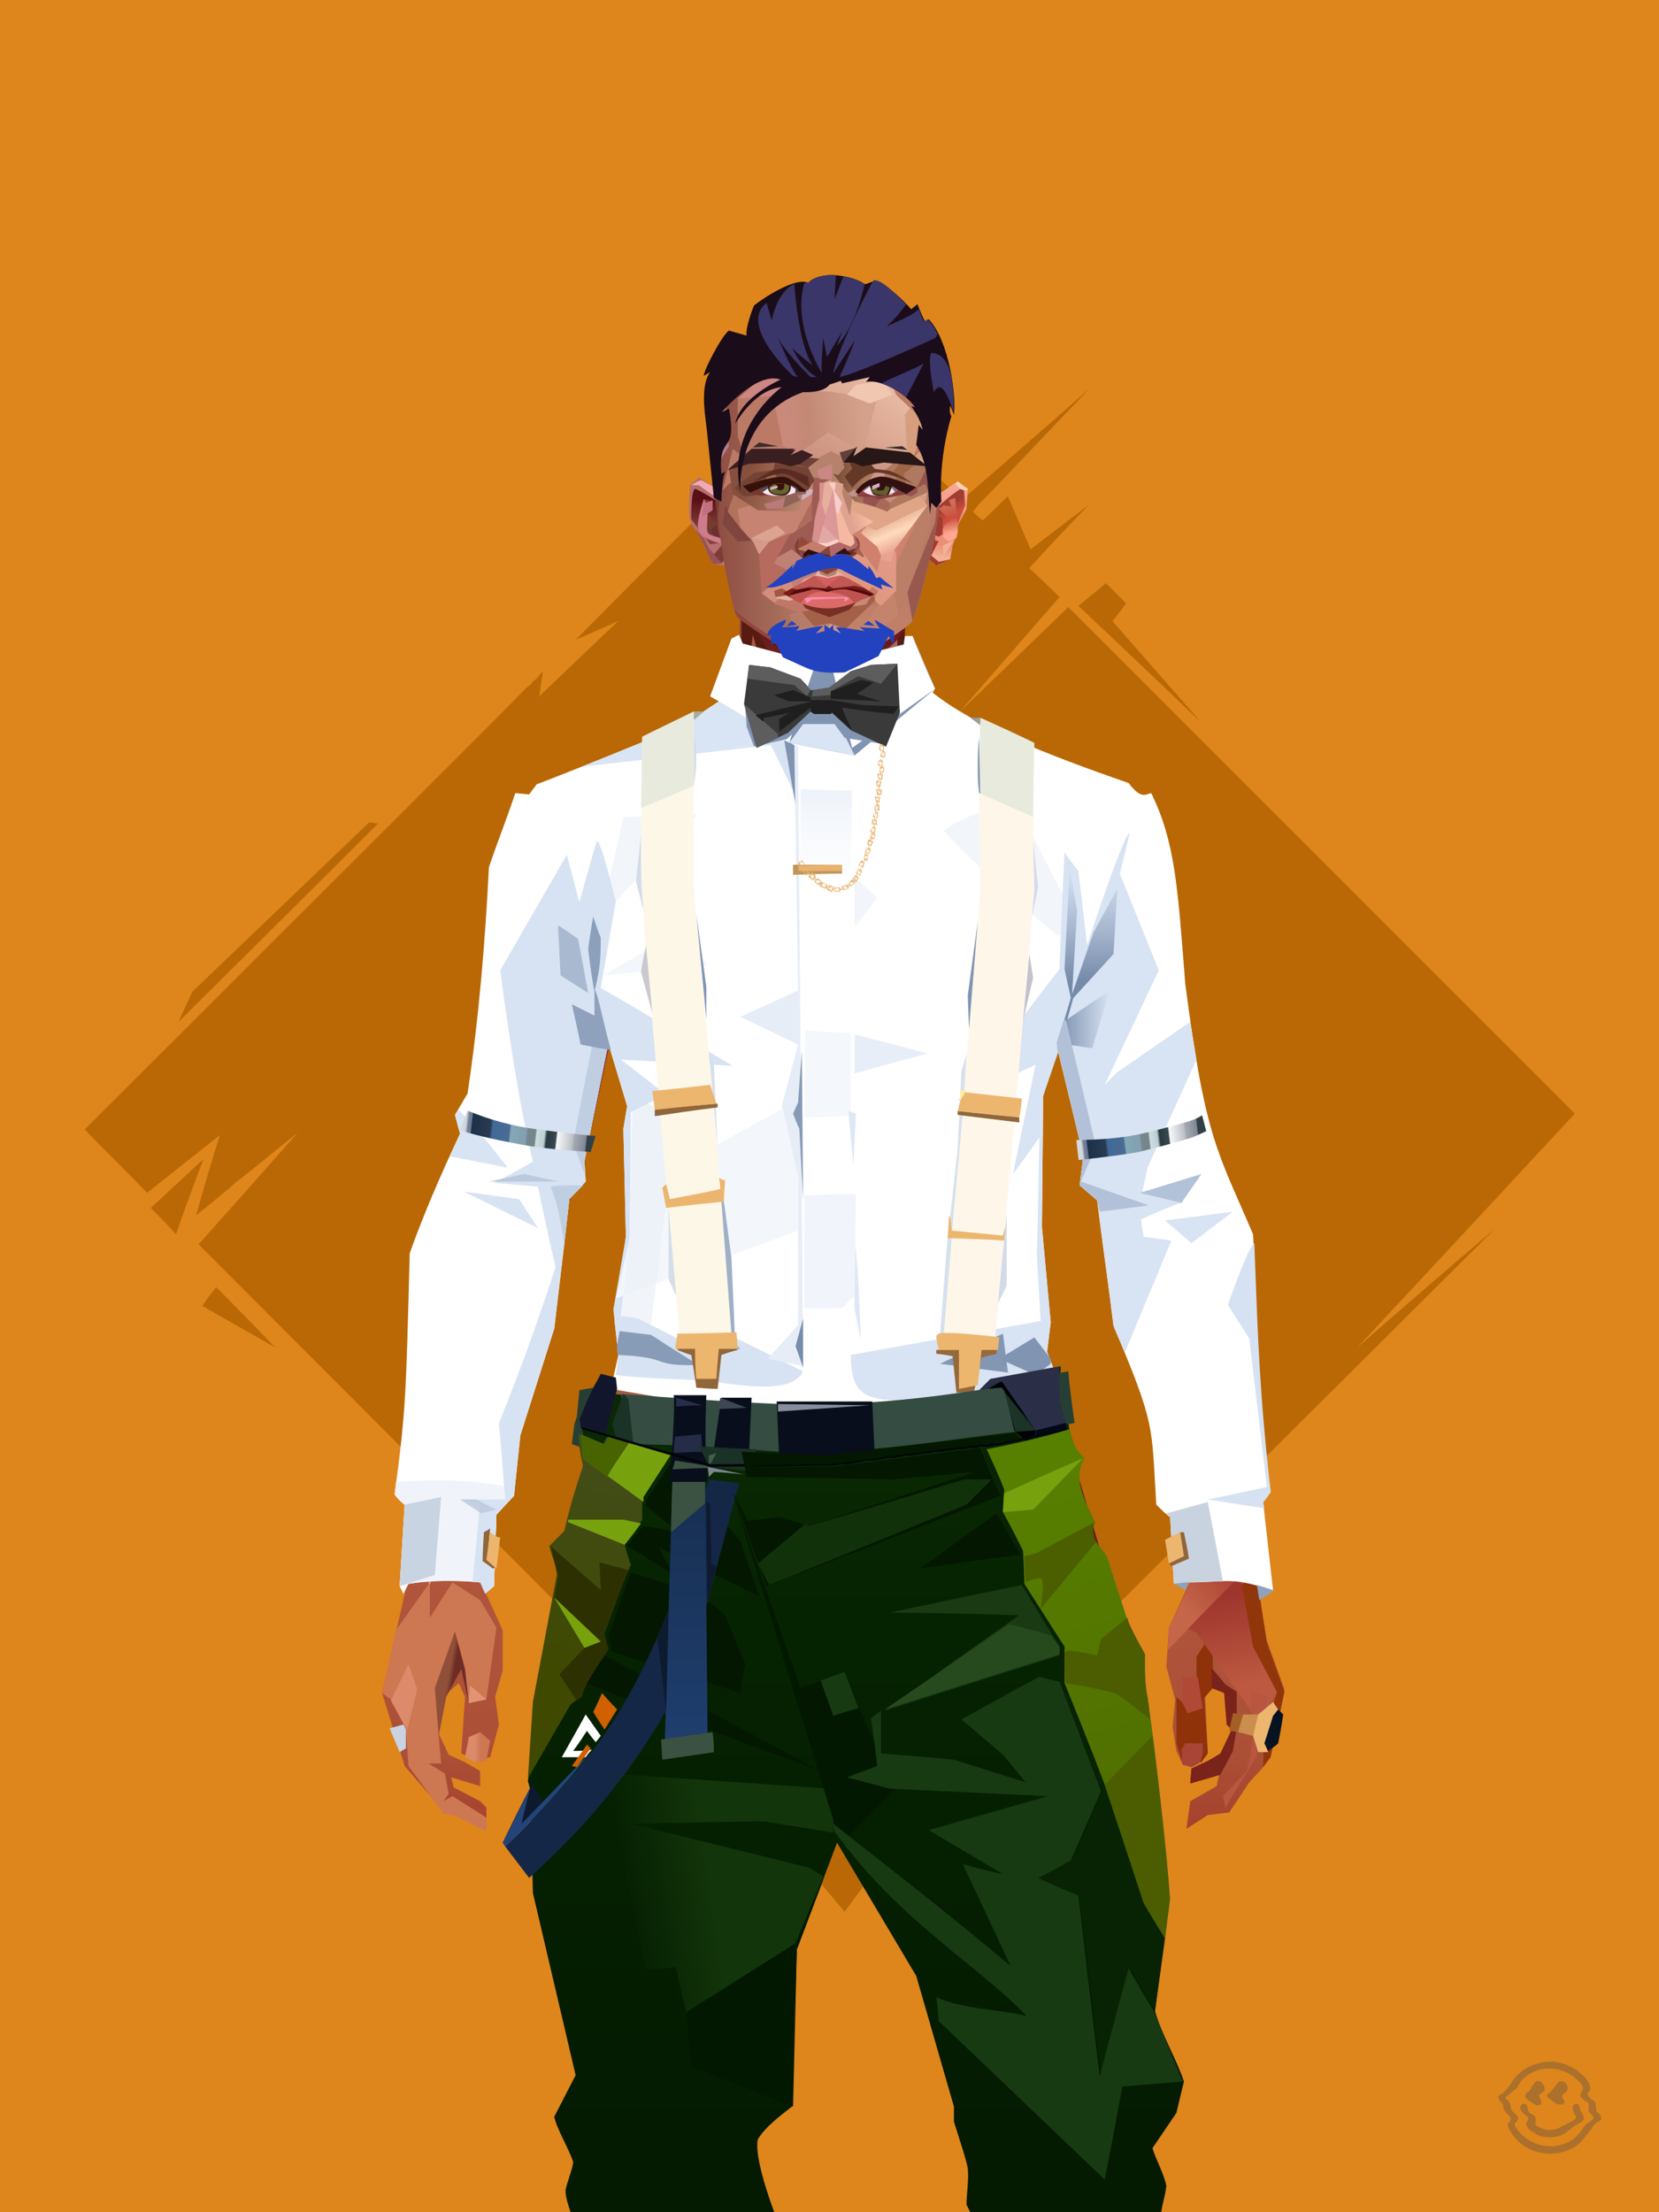 <?xml version="1.0" encoding="UTF-8"?><svg width="1320px" height="1760px" viewBox="0 0 1320 1760" version="1.1" xmlns="http://www.w3.org/2000/svg" xmlns:xlink="http://www.w3.org/1999/xlink"><defs></defs><g stroke="none" stroke-width="1" fill="none" id="id-30053" fill-rule="evenodd"><g id="id-30054"><rect fill="#DE861B" width="1320" height="1760" x="0" y="0" id="id-30055"></rect><g transform=" translate(660,890) rotate(-180) translate(-660,-889) translate(67,258)" fill="#B96805" id="id-30056"><path d=" M 581,0 C 632,61 657,92 657,92 C 943,379 1089,525 1095,531 L 1095,531 L 1095,531 C 1044,588 1018,618 1016,620 L 1016,620 L 1016,620 C 1037,603 1054,589 1067,579 L 1069,577 C 1087,562 1097,554 1097,554 C 1085,597 1078,618 1078,618 C 1117,587 1136,572 1136,572 C 1166,603 1183,619 1185,622 L 1185,622 C 1185,622 1185,622 1186,622 L 1186,622 L 1186,622 C 989,819 871,936 834,974 L 830,977 C 830,978 829,978 829,979 L 826,981 C 826,982 825,982 825,982 L 824,984 C 823,985 822,985 822,986 L 821,987 C 821,987 821,987 821,987 C 823,973 824,967 824,967 C 782,1007 761,1027 761,1027 C 783,1017 795,1012 795,1012 C 660,1148 590,1217 586,1221 L 586,1221 L 586,1221 C 524,1159 491,1126 488,1123 L 488,1123 C 488,1123 488,1123 488,1123 C 421,1181 387,1211 386,1212 L 386,1212 L 386,1212 C 432,1164 461,1133 473,1121 L 474,1120 C 477,1116 479,1114 479,1114 C 474,1109 471,1107 471,1107 C 458,1119 452,1126 451,1126 L 451,1126 C 451,1126 451,1126 451,1126 C 439,1098 433,1084 433,1084 C 403,1107 387,1119 387,1119 C 419,1086 434,1069 434,1069 C 418,1054 410,1046 410,1046 C 464,984 490,954 490,954 L 403,1038 C 145,780 11,646 1,636 L 0,635 L 0,635 C 115,511 173,449 173,449 C 101,512 64,543 64,543 C 260,348 365,243 381,227 L 382,226 C 382,226 382,225 382,225 L 382,225 C 383,225 383,225 383,225 C 400,227 409,227 409,227 C 414,204 416,192 416,192 C 458,150 485,123 497,110 L 498,110 C 499,109 499,109 499,109 L 500,108 C 500,108 500,108 500,108 L 501,107 C 502,106 503,105 503,105 L 504,104 C 504,104 504,104 504,104 L 504,104 C 504,104 504,104 504,104 L 505,103 L 505,103 C 556,34 581,0 581,0 Z M 518,106 C 494,131 482,144 482,144 L 513,128 C 517,114 518,107 518,106 L 518,106 C 518,106 518,106 518,106 Z" id="id-30057"></path><path d=" M 395,1039 C 380,1051 373,1057 373,1057 C 362,1046 357,1041 357,1041 C 364,1031 368,1027 368,1027 L 297,946 C 362,1008 395,1039 395,1039 Z" id="id-30058"></path><path d=" M 526,1179 C 569,1235 590,1263 590,1263 C 658,1174 691,1130 691,1130 L 588,1241 C 547,1200 526,1179 526,1179 Z" id="id-30059"></path><path d=" M 952,866 C 957,866 959,867 959,867 C 1053,777 1100,732 1100,732 L 1111,708 C 1005,813 952,866 952,866 Z" id="id-30060"></path><path d=" M 1113,539 C 1099,579 1091,599 1091,599 L 1133,560 C 1119,546 1113,539 1113,539 Z" id="id-30061"></path><path d=" M 1081,497 C 1089,487 1092,482 1092,482 L 1034,449 C 1065,481 1081,497 1081,497 Z" id="id-30062"></path><path d=" M 643,61 C 625,38 616,26 616,26 L 639,40 C 642,54 643,61 643,61 Z" id="id-30063"></path></g></g></g><defs><linearGradient x1="50%" y1="6%" x2="50%" y2="99%" id="id-110830"><stop stop-color="#914537" offset="0%"></stop><stop stop-color="#D47F5C" offset="8%"></stop><stop stop-color="#B1583C" offset="20%"></stop><stop stop-color="#BD6449" offset="34%"></stop><stop stop-color="#AB4F36" offset="71%"></stop><stop stop-color="#890000" offset="100%"></stop></linearGradient><linearGradient x1="50%" y1="-10%" x2="50%" y2="84%" id="id-110831"><stop stop-color="#B05A3C" offset="0%"></stop><stop stop-color="#D47F59" offset="49%"></stop><stop stop-color="#D47F59" offset="100%"></stop></linearGradient><linearGradient x1="57%" y1="50%" x2="47%" y2="56%" id="id-110832"><stop stop-color="#893810" offset="0%"></stop><stop stop-color="#883C15" offset="100%"></stop></linearGradient><linearGradient x1="45%" y1="35%" x2="55%" y2="47%" id="id-110833"><stop stop-color="#B87263" offset="0%"></stop><stop stop-color="#94451B" offset="100%"></stop></linearGradient><linearGradient x1="54%" y1="31%" x2="47%" y2="81%" id="id-110834"><stop stop-color="#B3634B" offset="0%"></stop><stop stop-color="#AF5E4A" offset="20%"></stop><stop stop-color="#AB5C40" offset="60%"></stop><stop stop-color="#94441E" offset="81%"></stop><stop stop-color="#8D3B18" offset="100%"></stop></linearGradient><linearGradient x1="43%" y1="38%" x2="54%" y2="44%" id="id-110835"><stop stop-color="#8F4F38" offset="0%"></stop><stop stop-color="#6D2C24" offset="100%"></stop></linearGradient><linearGradient x1="50%" y1="40%" x2="58%" y2="82%" id="id-110836"><stop stop-color="#CE8466" offset="0%"></stop><stop stop-color="#A34A3B" offset="100%"></stop></linearGradient><linearGradient x1="50%" y1="41%" x2="49%" y2="66%" id="id-110837"><stop stop-color="#571B12" offset="0%"></stop><stop stop-color="#863B30" offset="27%"></stop><stop stop-color="#AC5D46" offset="100%"></stop></linearGradient><linearGradient x1="63%" y1="4%" x2="25%" y2="77%" id="id-110838"><stop stop-color="#EC9E83" offset="0%"></stop><stop stop-color="#F0A38D" offset="55%"></stop><stop stop-color="#D88566" offset="100%"></stop></linearGradient><linearGradient x1="50%" y1="23%" x2="41%" y2="77%" id="id-110839"><stop stop-color="#6B1B1C" offset="0%"></stop><stop stop-color="#883A2C" offset="100%"></stop></linearGradient><linearGradient x1="47%" y1="22%" x2="55%" y2="89%" id="id-110840"><stop stop-color="#A55640" offset="0%"></stop><stop stop-color="#AD5C43" offset="100%"></stop></linearGradient><linearGradient x1="86%" y1="87%" x2="11%" y2="66%" id="id-110841"><stop stop-color="#9F4B3C" offset="0%"></stop><stop stop-color="#A95946" offset="100%"></stop></linearGradient><linearGradient x1="71%" y1="11%" x2="50%" y2="100%" id="id-110842"><stop stop-color="#B1583C" offset="0%" stop-opacity="0"></stop><stop stop-color="#B46953" offset="100%"></stop></linearGradient><linearGradient x1="66%" y1="46%" x2="56%" y2="43%" id="id-110843"><stop stop-color="#914640" offset="0%"></stop><stop stop-color="#8E3B3D" offset="100%"></stop></linearGradient><linearGradient x1="100%" y1="41%" x2="50%" y2="63%" id="id-110844"><stop stop-color="#6A1B1C" offset="0%"></stop><stop stop-color="#631D1A" offset="100%"></stop></linearGradient><linearGradient x1="69%" y1="20%" x2="50%" y2="100%" id="id-110845"><stop stop-color="#A0493E" offset="0%"></stop><stop stop-color="#AB5C49" offset="100%"></stop></linearGradient><linearGradient x1="36%" y1="20%" x2="57%" y2="81%" id="id-110846"><stop stop-color="#E39D82" offset="0%"></stop><stop stop-color="#C3795D" offset="100%"></stop></linearGradient><linearGradient x1="26%" y1="83%" x2="92%" y2="50%" id="id-110847"><stop stop-color="#D7835F" offset="0%"></stop><stop stop-color="#AD6545" offset="100%" stop-opacity="0"></stop></linearGradient><linearGradient x1="17%" y1="56%" x2="85%" y2="45%" id="id-110848"><stop stop-color="#E49478" offset="0%"></stop><stop stop-color="#CA8266" offset="52%"></stop><stop stop-color="#BF6E50" offset="100%"></stop></linearGradient><linearGradient x1="17%" y1="24%" x2="70%" y2="81%" id="id-110849"><stop stop-color="#ED9E85" offset="0%"></stop><stop stop-color="#B9694F" offset="100%"></stop></linearGradient><linearGradient x1="26%" y1="42%" x2="80%" y2="75%" id="id-110850"><stop stop-color="#EDA186" offset="0%"></stop><stop stop-color="#D68360" offset="100%" stop-opacity="0"></stop></linearGradient><linearGradient x1="29%" y1="56%" x2="77%" y2="50%" id="id-110851"><stop stop-color="#F4AB96" offset="0%"></stop><stop stop-color="#DD9470" offset="100%" stop-opacity="0"></stop></linearGradient><linearGradient x1="74%" y1="24%" x2="34%" y2="74%" id="id-110852"><stop stop-color="#C16E5C" offset="0%"></stop><stop stop-color="#D07957" offset="100%"></stop></linearGradient><linearGradient x1="66%" y1="100%" x2="40%" y2="0%" id="id-110853"><stop stop-color="#C86F52" offset="0%"></stop><stop stop-color="#F1A793" offset="46%"></stop><stop stop-color="#CE7854" offset="100%"></stop></linearGradient><linearGradient x1="28%" y1="76%" x2="73%" y2="20%" id="id-110854"><stop stop-color="#C56649" offset="0%"></stop><stop stop-color="#AE4636" offset="67%"></stop><stop stop-color="#B24A39" offset="100%"></stop></linearGradient><linearGradient x1="52%" y1="13%" x2="59%" y2="75%" id="id-110855"><stop stop-color="#9F362E" offset="0%"></stop><stop stop-color="#BC5940" offset="100%"></stop></linearGradient><linearGradient x1="66%" y1="59%" x2="24%" y2="66%" id="id-110856"><stop stop-color="#AB5C47" offset="0%"></stop><stop stop-color="#CE8467" offset="100%"></stop></linearGradient><linearGradient x1="41%" y1="11%" x2="61%" y2="81%" id="id-110857"><stop stop-color="#DE8C76" offset="0%"></stop><stop stop-color="#BB5A4A" offset="100%"></stop></linearGradient><linearGradient x1="19%" y1="58%" x2="66%" y2="43%" id="id-110858"><stop stop-color="#E09D85" offset="0%"></stop><stop stop-color="#C68266" offset="100%"></stop></linearGradient><linearGradient x1="73%" y1="50%" x2="30%" y2="53%" id="id-110859"><stop stop-color="#9B5F42" offset="0%"></stop><stop stop-color="#B67B61" offset="100%"></stop></linearGradient><linearGradient x1="31%" y1="0%" x2="50%" y2="100%" id="id-110860"><stop stop-color="#EEA190" offset="0%"></stop><stop stop-color="#E69987" offset="100%"></stop></linearGradient><linearGradient x1="29%" y1="43%" x2="65%" y2="100%" id="id-110861"><stop stop-color="#E4987E" offset="0%"></stop><stop stop-color="#C76D4E" offset="100%"></stop></linearGradient><linearGradient x1="13%" y1="78%" x2="84%" y2="50%" id="id-110862"><stop stop-color="#C87E68" offset="0%"></stop><stop stop-color="#CB715F" offset="100%"></stop></linearGradient><linearGradient x1="50%" y1="0%" x2="36%" y2="100%" id="id-110863"><stop stop-color="#E6977F" offset="0%"></stop><stop stop-color="#DE8D74" offset="100%"></stop></linearGradient><linearGradient x1="50%" y1="28%" x2="64%" y2="55%" id="id-110864"><stop stop-color="#E49777" offset="0%"></stop><stop stop-color="#DF8E6E" offset="100%"></stop></linearGradient><linearGradient x1="40%" y1="55%" x2="62%" y2="71%" id="id-110865"><stop stop-color="#CE7853" offset="0%"></stop><stop stop-color="#C46C4C" offset="100%"></stop></linearGradient><linearGradient x1="9%" y1="37%" x2="88%" y2="55%" id="id-110866"><stop stop-color="#AD5D46" offset="0%"></stop><stop stop-color="#913A39" offset="100%"></stop></linearGradient><linearGradient x1="62%" y1="19%" x2="50%" y2="100%" id="id-110867"><stop stop-color="#CA7352" offset="0%"></stop><stop stop-color="#AB4D3C" offset="100%"></stop></linearGradient><linearGradient x1="45%" y1="18%" x2="51%" y2="67%" id="id-110868"><stop stop-color="#F1A68E" offset="0%"></stop><stop stop-color="#D47C59" offset="100%"></stop></linearGradient><linearGradient x1="50%" y1="0%" x2="50%" y2="100%" id="id-110869"><stop stop-color="#F1A38C" offset="0%"></stop><stop stop-color="#D07B57" offset="100%"></stop></linearGradient><linearGradient x1="45%" y1="50%" x2="58%" y2="50%" id="id-110870"><stop stop-color="#A84B37" offset="0%"></stop><stop stop-color="#CD7C64" offset="100%"></stop></linearGradient><linearGradient x1="33%" y1="74%" x2="77%" y2="42%" id="id-110871"><stop stop-color="#C47259" offset="0%"></stop><stop stop-color="#C87355" offset="100%"></stop></linearGradient><linearGradient x1="63%" y1="59%" x2="38%" y2="59%" id="id-110872"><stop stop-color="#CE7753" offset="0%"></stop><stop stop-color="#DC8A6A" offset="100%"></stop></linearGradient><linearGradient x1="50%" y1="0%" x2="50%" y2="100%" id="id-110873"><stop stop-color="#CC8672" offset="0%"></stop><stop stop-color="#A24638" offset="100%"></stop></linearGradient><linearGradient x1="47%" y1="47%" x2="53%" y2="50%" id="id-110874"><stop stop-color="#CA9B87" offset="0%"></stop><stop stop-color="#A04C40" offset="100%"></stop></linearGradient><linearGradient x1="50%" y1="0%" x2="50%" y2="100%" id="id-110875"><stop stop-color="#AB5B4F" offset="0%"></stop><stop stop-color="#AB5A53" offset="100%"></stop></linearGradient><linearGradient x1="50%" y1="11%" x2="50%" y2="100%" id="id-110876"><stop stop-color="#B98472" offset="0%"></stop><stop stop-color="#CD8870" offset="100%"></stop></linearGradient><linearGradient x1="0%" y1="55%" x2="100%" y2="55%" id="id-110877"><stop stop-color="#B6746E" offset="0%"></stop><stop stop-color="#9E4248" offset="100%"></stop></linearGradient><linearGradient x1="50%" y1="37%" x2="50%" y2="100%" id="id-110878"><stop stop-color="#C1846E" offset="0%"></stop><stop stop-color="#A32E2C" offset="100%"></stop></linearGradient><linearGradient x1="49%" y1="41%" x2="51%" y2="77%" id="id-110879"><stop stop-color="#9F5844" offset="0%"></stop><stop stop-color="#872F14" offset="59%"></stop><stop stop-color="#A44B3B" offset="100%"></stop></linearGradient><linearGradient x1="33%" y1="47%" x2="59%" y2="56%" id="id-110880"><stop stop-color="#A55B45" offset="0%"></stop><stop stop-color="#763517" offset="100%"></stop></linearGradient></defs><g transform=" translate(304,473)" id="id-110881"><polygon points="174 662 139 824 137 906 146 1082 171 1154 176 1211 174 1230 175 1284 287 1284 284 1265 308 1195 306 1124 345 952 343 912 353 879 362 881 371 877 383 904 391 970 434 1079 457 1202 475 1252 475 1284 596 1284 600 1225 591 1146 609 1103 612 997 596 842 545 671 539 640 528 606 531 569 509 498 522 403 539 360 539 348 563 464 576 498 585 574 637 704 646 760 646 778 626 822 624 853 631 879 629 901 632 920 637 931 647 931 657 920 655 877 659 867 670 874 672 899 676 903 667 923 644 934 643 945 666 939 664 948 643 960 640 982 657 971 674 969 690 945 701 933 704 926 707 923 713 892 718 871 704 832 696 786 703 768 693 725 693 521 652 425 629 282 626 203 612 175 567 156 548 141 530 139 479 114 422 73 416 42 415 1 285 0 284 73 279 83 242 114 196 137 171 139 155 156 108 175 91 228 91 287 68 431 30 516 23 602 28 725 16 764 21 782 0 874 18 932 49 968 59 970 83 982 83 965 78 960 57 949 55 941 78 948 78 936 66 929 53 923 45 906 51 875 61 866 66 877 63 922 75 927 86 925 93 899 90 877 96 856 96 824 75 778 77 738 108 637 139 562 142 495 159 458 180 358 199 403 203 461 211 504 188 564 191 608" fill="url(#id-110830)" id="id-110882"></polygon><polygon points="91 287 68 431 30 516 23 602 72 688 117 614 98 452 109 469 123 336 102 372 109 294 88 309 109 285" fill="url(#id-110831)" id="id-110882"></polygon><polygon points="383 906 391 972 434 1081 457 1204 475 1254 475 1287 596 1287 600 1226 591 1148 609 1105 612 999 602 904 584 908 584 846 535 683 456 705 382 878" fill="url(#id-110832)" id="id-110882"></polygon><polygon points="137 907 146 1083 171 1156 176 1212 174 1232 175 1286 175 1287 287 1287 284 1266 308 1197 306 1126 345 954 343 923 293 814 263 724 247 711" fill="url(#id-110833)" id="id-110882"></polygon><polygon points="545 673 539 641 528 608 531 571 509 500 522 405 539 361 539 350 563 465 576 500 601 540 660 491 688 529 652 427 629 283 626 205 612 177 568 157 548 142 530 141 479 116 422 75 416 44 415 3 360 3 360 715 462 724" fill="url(#id-110834)" id="id-110882"></polygon><polygon points="83 984 59 972 49 970 21 932 19 903 7 879 0 874 11 824 38 786 38 814 56 786 78 800 91 822 83 879 69 882 63 855 51 877 45 908 47 930 37 930 50 938 53 954 49 960 56 956 83 973" fill="#CE7753" id="id-110887"></polygon><polygon points="66 855 69 882 63 855 51 877 45 908 42 870 58 825" fill="url(#id-110835)" id="id-110887"></polygon><polygon points="83 879 69 882 70 868" fill="#E39273" id="id-110887"></polygon><polygon points="481 376 513 349 558 291 522 368" fill="#A2656C" id="id-110890"></polygon><polygon points="313 697 260 560 246 448 259 424 355 408 361 366 317 404 285 409 267 378 313 343 394 351 431 378 420 404 368 399 371 404 449 421 466 441 449 510 466 547 406 697 358 717" fill="url(#id-110836)" id="id-110891"></polygon><polygon points="410 90 430 82 423 76 416 45 416 7 286 9 286 48 283 76 278 86 244 114 195 139 366 139 390 70 410 26" fill="url(#id-110837)" id="id-110892"></polygon><polygon points="182 180 133 231 97 289 97 231 113 182 165 159" fill="url(#id-110838)" id="id-110893"></polygon><polygon points="346 107 384 55 409 31 414 23 299 31" fill="url(#id-110839)" id="id-110894"></polygon><polygon points="287 93 295 32 323 129" fill="url(#id-110840)" id="id-110895"></polygon><polygon points="336 139 314 151 270 146 224 139" fill="#C0775D" id="id-110896"></polygon><polygon points="410 84 409 136 461 129" fill="url(#id-110841)" id="id-110897"></polygon><polygon points="173 246 167 286 191 351 263 386 328 330 359 330 359 152 348 139 336 139 309 152" fill="url(#id-110842)" id="id-110898"></polygon><polygon points="464 159 516 190 500 159" fill="url(#id-110843)" id="id-110899"></polygon><polygon points="302 31 346 72 382 62 409 37 416 28 416 13" fill="url(#id-110844)" id="id-110900"></polygon><polygon points="263 151 191 202 219 151" fill="#BB6D52" id="id-110901"></polygon><polygon points="154 206 170 170 122 188" fill="#FFB4A1" id="id-110902"></polygon><polygon points="358 285 344 299 323 318 305 354 358 345 354 305" fill="url(#id-110845)" id="id-110903"></polygon><polygon points="260 361 265 387 203 371 191 347" fill="#9E4D3D" id="id-110904"></polygon><polygon points="198 362 181 359 167 284" fill="#760000" id="id-110905"></polygon><polygon points="477 341 477 335 488 326 496 325 509 338 496 348 485 354" fill="#883232" id="id-110906"></polygon><polygon points="314 151 342 220 317 293 237 351 209 318 172 251 185 205 270 146" fill="url(#id-110846)" id="id-110907"></polygon><polygon points="314 151 330 238 209 318 172 251 185 205 270 146" fill="url(#id-110847)" id="id-110907"></polygon><polygon points="314 151 350 205 220 227 185 205 270 146" fill="url(#id-110848)" opacity="0.369" id="id-110907"></polygon><polygon points="211 335 223 322 242 327 244 332 235 353 213 349" fill="#983D37" id="id-110910"></polygon><polygon points="224 339 226 342 226 345 222 349 235 350 242 333 230 338 227 335" fill="#A6607C" id="id-110911"></polygon><polygon points="488 343 491 347 486 351 479 338 489 327 495 327 493 336" fill="#A84E5A" id="id-110912"></polygon><polygon points="485 339 488 343 493 337" fill="#D57D5E" id="id-110913"></polygon><polygon points="359 162 359 291 406 325 455 347 529 267 463 182 415 166" fill="url(#id-110849)" id="id-110914"></polygon><polygon points="359 178 359 281 391 302 391 249 489 270 461 189 415 166" fill="url(#id-110850)" id="id-110914"></polygon><polygon points="359 178 359 219 472 220 461 189 415 166 371 163" fill="url(#id-110851)" id="id-110914"></polygon><polygon points="358 178 372 168 440 156 413 137 378 158 411 80 396 60 358 146" fill="url(#id-110852)" id="id-110917"></polygon><polygon points="346 140 358 152 372 129 400 48 369 86 364 130" fill="#B66B53" id="id-110918"></polygon><polygon points="591 281 601 226 559 159 514 159 523 138 499 156 571 263" fill="url(#id-110853)" id="id-110919"></polygon><polygon points="609 298 626 332 629 285 627 227 614 207 617 251" fill="#9A84A9" id="id-110920"></polygon><polygon points="554 159 567 157 612 177 614 192 579 175 603 207 601 226" fill="#C2694B" id="id-110921"></polygon><polygon points="625 840 700 762 688 738 679 784 648 776 626 822" fill="url(#id-110854)" id="id-110922"></polygon><polygon points="648 862 648 845 661 825 661 870 654 878 657 922 652 929 637 929 632 914 632 893 632 877 644 888" fill="#8F3209" id="id-110923"></polygon><polygon points="554 375 577 333 607 451 594 508 568 462" fill="#C86D5D" id="id-110924"></polygon><polygon points="641 823 648 826 697 896 713 873 682 781" fill="url(#id-110855)" id="id-110922"></polygon><polygon points="623 326 643 425 633 431 693 523 652 427 636 326 625 315" fill="#9E7994" id="id-110926"></polygon><polygon points="628 274 638 339 623 314" fill="#8E465A" id="id-110927"></polygon><polygon points="693 523 695 567 685 525 618 416 633 431" fill="#913F53" id="id-110928"></polygon><polygon points="640 463 599 539 601 571 634 655 646 703 650 754 658 640 660 491" fill="#CA6E4E" id="id-110929"></polygon><polygon points="610 531 648 646 652 546 638 479" fill="#DC8A72" id="id-110929"></polygon><polygon points="693 748 677 730 677 700 660 491 685 525 691 552 684 727" fill="#AC4536" id="id-110931"></polygon><polygon points="691 746 703 768 693 727 695 567 691 551 683 727" fill="#95A2D2" id="id-110932"></polygon><polygon points="260 559 310 683 355 716 263 713 238 685 195 582" fill="url(#id-110856)" id="id-110933"></polygon><polygon points="637 931 636 919 639 914 653 914 653 922 651 929 648 931 644 933" fill="#A84536" id="id-110934"></polygon><polygon points="637 861 637 882 641 890 653 886 649 861" fill="#B14937" id="id-110935"></polygon><polygon points="691 871 693 912 688 936 669 956 671 965 696 924 696 909 705 877" fill="#B85640" id="id-110936"></polygon><polygon points="703 768 684 788 693 837 712 873 702 908 701 933 707 925 718 873 704 834 697 788" fill="#91350B" id="id-110937"></polygon><polygon points="667 939 643 946 644 934 657 928 667 922 676 903 672 899 670 874 660 870 660 854 671 867 680 873 680 902 677 920" fill="#7A231B" id="id-110938"></polygon><polygon points="361 510 359 634 426 561 420 535" fill="url(#id-110857)" opacity="0.626" id="id-110939"></polygon><polygon points="319 403 289 399 268 380 313 343 361 348 362 372" fill="url(#id-110858)" id="id-110940"></polygon><polygon points="171 141 168 151 180 151 204 139 196 138" fill="url(#id-110859)" id="id-110941"></polygon><polygon points="359 308 362 360 382 334" fill="#DD9481" opacity="0.625" id="id-110942"></polygon><polygon points="360 546 360 584 387 551 374 540" fill="url(#id-110860)" opacity="0.626" id="id-110943"></polygon><polygon points="346 542 360 547 373 540 360 534" fill="#86000C" id="id-110944"></polygon><polygon points="325 545 277 503 259 561 308 579" fill="url(#id-110861)" opacity="0.758" id="id-110945"></polygon><polygon points="389 499 460 467 449 510 404 520" fill="url(#id-110862)" id="id-110946"></polygon><polygon points="364 491 361 403 420 428" fill="url(#id-110863)" opacity="0.758" id="id-110947"></polygon><polygon points="262 446 333 446 323 469 279 492" fill="url(#id-110864)" opacity="0.758" id="id-110948"></polygon><polygon points="259 425 279 496 259 561 236 528 213 443 227 425 243 447" fill="url(#id-110865)" id="id-110949"></polygon><polygon points="412 343 444 374 466 383 499 351 447 354 416 339" fill="url(#id-110866)" id="id-110950"></polygon><polygon points="164 252 163 278 128 284" fill="#953F32" id="id-110951"></polygon><polygon points="58 478 88 441 88 416 69 430 66 456" fill="url(#id-110867)" id="id-110952"></polygon><polygon points="76 684 69 634 61 517 89 474 111 569" fill="url(#id-110868)" id="id-110953"></polygon><polygon points="53 489 47 539 69 635 76 684 53 760 40 781 16 766 28 727 23 604 28 544" fill="url(#id-110869)" id="id-110954"></polygon><polygon points="136 452 127 497 153 460 177 340 170 300" fill="#A34532" id="id-110955"></polygon><polygon points="181 359 159 460 143 497 142 514 123 532 109 514 108 490 127 497 153 460 177 340" fill="#943F3A" id="id-110955"></polygon><polygon points="38 747 28 772 38 788 44 772" fill="#E39275" id="id-110957"></polygon><polygon points="359 379 342 413 361 444 377 417" fill="url(#id-110870)" id="id-110958"></polygon><polygon points="196 581 260 561 229 519" fill="url(#id-110871)" id="id-110959"></polygon><polygon points="74 929 66 925 69 909 78 905 86 912 83 928" fill="url(#id-110872)" id="id-110960"></polygon><polygon points="20 903 7 880 21 851 28 871" fill="#DC8A6A" id="id-110961"></polygon><polygon points="218 1123 203 1040 191 913 171 1090 182 1169 230 1208 261 1237 270 1213 234 1175 212 1157 272 1191 281 1169" fill="url(#id-110873)" opacity="0.808" id="id-110962"></polygon><polygon points="182 1207 181 1155 213 1106 236 1166 230 1210" fill="#B15D4D" id="id-110963"></polygon><polygon points="187 902 211 1137 227 1161 275 1187 299 1137 272 1009 299 918 269 791 211 836" fill="url(#id-110874)" id="id-110964"></polygon><polygon points="288 1079 311 1040 311 942 295 903 264 1019 275 1188 301 1137" fill="url(#id-110875)" id="id-110965"></polygon><polygon points="584 908 604 1008 608 1106 614 998 599 887" fill="#948AB4" id="id-110966"></polygon><polygon points="430 886 488 1140 535 1115 561 925 566 886 536 816 500 786" fill="url(#id-110876)" opacity="0.792" id="id-110967"></polygon><polygon points="581 921 588 1011 584 1112 576 1162 544 1046 566 886" fill="url(#id-110877)" id="id-110968"></polygon><polygon points="561 1247 518 1200 472 1112 494 931 505 931 594 1188 579 1244" fill="url(#id-110878)" id="id-110969"></polygon><polygon points="531 1221 539 1263 536 1269 516 1287 509 1287 500 1263 513 1199 488 1226 462 1170 472 1101 427 1010 398 877 469 771 518 739 536 818 500 787 433 890 477 1078 534 1212" fill="url(#id-110879)" id="id-110970"></polygon><polygon points="321 1058 284 852 258 721 266 733 371 879 362 883 354 881 343 914 345 954" fill="#99513D" id="id-110971"></polygon><polygon points="429 1068 424 875 536 705 454 704 380 865 384 906 391 972" fill="#9B4949" opacity="0.394" id="id-110972"></polygon><polygon points="175 1262 194 1287 206 1287 225 1226 213 1249 175 1221 174 1232" fill="#792E06" id="id-110973"></polygon><polygon points="528 1227 554 1234 569 1169 549 1168" fill="#B9645B" id="id-110974"></polygon><polygon points="546 678 545 672 539 641 528 608 531 571 509 500 522 405 539 361 539 350 547 389 542 330 558 289 517 369 528 369 517 411 499 442 509 465 488 531 507 525 522 585 449 724" fill="#792E2E" id="id-110882"></polygon><polygon points="402 722 490 609 522 585 449 723" fill="#9E4C3C" id="id-110976"></polygon><polygon points="174 664 139 826 137 907 139 937 238 690 352 886 354 881 362 883 371 879 383 906 471 773 548 712 596 844 545 673 539 641 478 697 449 723 278 705 232 657 188 566 191 610" fill="url(#id-110880)" id="id-110882"></polygon><polygon points="139 836 225 709 167 697 139 826" fill="#8F361D" id="id-110978"></polygon><polygon points="518 734 596 843 547 678" fill="#711C13" id="id-110979"></polygon><polygon points="415 778 447 726 314 744 329 762" fill="#AF5544" opacity="0.520" id="id-110882"></polygon><polygon points="411 685 463 666 456 573" fill="#823A34" id="id-110981"></polygon></g><defs><linearGradient x1="53%" y1="5%" x2="47%" y2="91%" id="id-111539"><stop stop-color="#F6A693" offset="0%"></stop><stop stop-color="#EB8E76" offset="82%"></stop><stop stop-color="#F3B197" offset="100%"></stop></linearGradient><linearGradient x1="62%" y1="61%" x2="50%" y2="36%" id="id-111540"><stop stop-color="#CC4E3E" offset="0%"></stop><stop stop-color="#A33C30" offset="100%"></stop></linearGradient><linearGradient x1="50%" y1="13%" x2="57%" y2="81%" id="id-111541"><stop stop-color="#CE6F5A" offset="0%"></stop><stop stop-color="#CC4E3E" offset="52%"></stop><stop stop-color="#FFA791" offset="100%"></stop></linearGradient><linearGradient x1="50%" y1="0%" x2="54%" y2="88%" id="id-111542"><stop stop-color="#B36E6C" offset="0%"></stop><stop stop-color="#BB6E6F" offset="100%"></stop></linearGradient><linearGradient x1="36%" y1="75%" x2="36%" y2="18%" id="id-111543"><stop stop-color="#85433D" offset="0%"></stop><stop stop-color="#590F13" offset="100%"></stop></linearGradient><linearGradient x1="48%" y1="84%" x2="4%" y2="84%" id="id-111544"><stop stop-color="#B6826B" offset="0%"></stop><stop stop-color="#8F4E43" offset="100%"></stop></linearGradient><linearGradient x1="23%" y1="68%" x2="57%" y2="19%" id="id-111545"><stop stop-color="#CB927F" offset="0%"></stop><stop stop-color="#E6B7A1" offset="100%"></stop></linearGradient><linearGradient x1="59%" y1="57%" x2="48%" y2="96%" id="id-111546"><stop stop-color="#BB7A65" offset="0%"></stop><stop stop-color="#C2826A" offset="100%"></stop></linearGradient><linearGradient x1="14%" y1="53%" x2="88%" y2="46%" id="id-111547"><stop stop-color="#C9897B" offset="0%"></stop><stop stop-color="#C38874" offset="25%"></stop><stop stop-color="#CC9781" offset="66%"></stop><stop stop-color="#D6A18A" offset="100%"></stop></linearGradient><linearGradient x1="100%" y1="24%" x2="44%" y2="69%" id="id-111548"><stop stop-color="#E29985" offset="0%"></stop><stop stop-color="#E19883" offset="100%"></stop></linearGradient><linearGradient x1="24%" y1="33%" x2="50%" y2="82%" id="id-111549"><stop stop-color="#E6AE91" offset="0%"></stop><stop stop-color="#FFDABD" offset="49%"></stop><stop stop-color="#E8A490" offset="100%"></stop></linearGradient><linearGradient x1="90%" y1="75%" x2="18%" y2="60%" id="id-111550"><stop stop-color="#BC8770" offset="0%"></stop><stop stop-color="#874F3D" offset="100%"></stop></linearGradient><linearGradient x1="0%" y1="50%" x2="33%" y2="53%" id="id-111551"><stop stop-color="#764B36" offset="0%"></stop><stop stop-color="#AE795F" offset="100%"></stop></linearGradient><linearGradient x1="60%" y1="88%" x2="92%" y2="78%" id="id-111552"><stop stop-color="#DFA491" offset="0%"></stop><stop stop-color="#F8BAA3" offset="100%"></stop></linearGradient></defs><g transform=" translate(548,259)" id="id-111553"><g id="id-111554"><g transform=" translate(0,121)" id="id-111555"><polygon points="199 13 214 3 222 9 221 25 214 38 214 43 210 54 208 65 197 70 190 64" fill="url(#id-111539)" id="id-111556"></polygon><polygon points="197 24 209 14 216 9 219 10 220 22 214 37 195 43" fill="url(#id-111540)" id="id-111557"></polygon><polygon points="203 38 208 34 199 25 203 22 209 23 207 18 212 16 214 38 214 43 213 48 207 51 201 46" fill="url(#id-111541)" id="id-111556"></polygon><polygon points="212 5 214 3 222 9 222 10 219 10 216 9" fill="#FDD3B7" id="id-111556"></polygon><polygon points="208 65 197 70 190 64 194 42 199 50 193 62 199 67" fill="#A13C31" id="id-111556"></polygon><polygon points="203 62 202 54 211 50" fill="#F3B197" id="id-111561"></polygon><polygon points="196 50 202 51 203 42 196 46" fill="#EB8E76" id="id-111562"></polygon><polygon points="194 45 199 47 202 45 202 32 197 31" fill="#A13C31" id="id-111563"></polygon><path d=" M 30,70 C 24,70 20,69 19,68 C 17,66 12,52 8,46 C 4,39 2,38 1,33 C 0,30 0,21 1,6 L 8,0 L 23,9 L 30,70 Z" fill="url(#id-111542)" id="id-111564"></path><polygon points="8 6 2 6 7 3 10 2 23 9 19 14" fill="#EFAAB6" id="id-111564"></polygon><path d=" M 26,68 C 23,69 20,69 19,68 C 17,66 12,52 8,46 C 7,44 6,43 6,42 C 9,45 10,47 12,48 C 13,50 14,52 16,56 L 26,68 Z" fill="#995356" id="id-111564"></path><polygon points="26 68 29 65 27 53 20 61" fill="#7B3E35" id="id-111564"></polygon><path d=" M 23,19 C 12,12 6,9 5,9 C 3,10 2,18 2,33 L 17,53 L 26,52 L 23,19 Z" fill="url(#id-111543)" id="id-111568"></path><polygon points="12 17 19 19 18 26 15 28 22 38 21 49 12 44" fill="#773A2E" id="id-111569"></polygon><path d=" M 27,53 C 16,50 10,47 8,42 C 6,38 8,30 12,17 L 15,23 C 15,36 14,42 15,43 C 15,45 18,46 25,48 L 27,53 Z" fill="#CE7B8B" id="id-111570"></path><polygon points="11 31 19 26 19 18 14 20 12 18" fill="#C07080" id="id-111571"></polygon><polygon points="20 46 17 42 22 37 25 48" fill="#6A3032" id="id-111572"></polygon></g><g transform=" translate(18,0)" id="id-111573"><path d=" M 20,231 C 18,227 11,201 5,153 C 3,140 2,128 1,117 C -1,91 4,63 8,49 C 9,46 16,35 16,34 C 30,20 56,0 94,0 C 157,0 178,45 181,51 C 183,57 183,111 181,144 C 178,177 162,232 160,235 C 158,239 124,261 119,264 C 113,266 74,267 69,264 C 64,261 22,235 20,231 Z" fill="url(#id-111544)" id="id-111574"></path><polygon points="73 112 82 117 159 110 163 117 160 129 170 143 176 147 176 93 157 34 129 14 67 25 49 80" fill="url(#id-111545)" id="id-111575"></polygon><polygon points="161 62 154 71 156 103 169 107 175 101 174 71" fill="#D69E7C" id="id-111576"></polygon><path d=" M 88,1 C 90,0 92,0 94,0 C 157,0 178,45 181,51 C 183,57 183,111 181,144 C 178,177 162,232 160,235 C 158,239 124,261 119,264 C 113,266 74,267 69,264 C 68,263 62,260 55,256 L 88,235 L 130,216 L 172,163 L 174,118 L 172,94 L 160,106 L 169,85 L 169,76 L 147,55 L 134,23 L 93,25 L 52,65 L 58,96 L 27,113 L 21,131 L 15,125 L 9,131 L 17,98 L 27,106 L 21,88 L 21,58 L 88,1 Z" fill="url(#id-111546)" id="id-111574"></path><polygon points="89 29 62 55 21 58 63 22" fill="#CD8681" id="id-111574"></polygon><path d=" M 182,73 C 183,94 183,123 181,144 C 178,177 162,232 160,235 L 156,212 L 178,157 L 181,128 L 174,142 L 182,73 Z" fill="#97594D" id="id-111574"></path><polygon points="47 249 66 240 62 230 73 227 88 242 63 259" fill="#B57D68" id="id-111580"></polygon><path d=" M 20,231 C 20,230 19,229 18,226 C 24,231 29,235 33,238 C 42,244 56,253 76,265 C 73,265 70,265 69,264 C 64,261 22,235 20,231 Z" fill="#91463E" id="id-111574"></path><path d=" M 1,117 C -1,91 4,63 8,49 C 9,46 16,35 16,34 C 22,28 30,21 41,15 L 11,57 L 14,96 L 1,117 Z" fill="#AF7E8D" id="id-111574"></path><path d=" M 5,153 C 3,140 2,128 1,117 C 0,108 1,98 1,89 L 8,127 L 5,153 Z" fill="#793D31" id="id-111574"></path><polygon points="37 103 56 94 77 112 67 117" fill="#BC7C6E" id="id-111584"></polygon><path d=" M 62,53 C 78,52 89,52 97,53 C 105,54 116,56 131,61 L 121,101 L 93,85 L 69,102 L 57,96 L 51,66 L 62,53 Z" fill="url(#id-111547)" id="id-111585"></path><polygon points="108 55 115 47 137 44 144 55 126 62" fill="#F2C7B2" id="id-111586"></polygon><polygon points="21 172 33 171 11 143 9 158" fill="#81453F" id="id-111587"></polygon><polygon points="143 203 142 188 148 173 172 138" fill="#D0826E" id="id-111588"></polygon><polygon points="147 229 151 227 174 158 175 115 170 142 141 202 141 217" fill="#BB7E66" id="id-111589"></polygon><polygon points="117 243 120 255 149 229 144 209" fill="#C4846C" id="id-111590"></polygon></g></g><polygon points="115 123 97 120 73 163 66 188 109 172" fill="#9D5B53" id="id-111591"></polygon><polygon points="118 195 153 223 165 211 165 180 158 177 122 178" fill="url(#id-111548)" id="id-111592"></polygon><polygon points="31 148 43 115 58 140 39 146 41 161" fill="#B2735D" id="id-111593"></polygon><polygon points="60 190 82 178 90 185 91 188 102 197 78 213 79 195" fill="#C08175" id="id-111594"></polygon><polygon points="51 172 66 172 85 164 98 140 99 125 58 140 39 146 41 161" fill="#C78371" id="id-111593"></polygon><polygon points="85 164 98 140 98 155" fill="#AE6C5D" id="id-111593"></polygon><polygon points="56 182 50 169 70 159 77 165 64 172" fill="#DBA392" id="id-111597"></polygon><polygon points="56 182 50 169 64 172" fill="#D69A8B" id="id-111597"></polygon><polygon points="56 182 58 213 79 195 68 189 81 165 64 172" fill="#B76B5E" id="id-111597"></polygon><polygon points="70 222 58 213 79 195 85 215" fill="#D48E7C" id="id-111597"></polygon><polygon points="135 167 142 159 150 162 190 143 164 178 161 188 153 186 150 177" fill="url(#id-111549)" id="id-111601"></polygon><polygon points="128 153 149 163 190 143 183 135 130 138" fill="#E0A587" id="id-111601"></polygon><polygon points="132 172 150 196 153 183 150 176 137 165 140 161 130 166" fill="#CF816D" id="id-111603"></polygon><polygon points="111 184 118 195 127 184 130 181 117 179" fill="#B7684D" id="id-111604"></polygon><polygon points="92 187 101 197 105 187" fill="#A35E51" id="id-111605"></polygon><polygon points="118 189 120 183 132 178 137 180 122 189" fill="#7E453D" id="id-111606"></polygon><path d=" M 86,178 L 96,173 L 90,168 C 88,170 87,172 86,173 C 86,174 86,176 86,178 Z" fill="#954839" id="id-111607"></path><polygon points="92 184 86 178 112 175 113 183 118 194 110 198 102 194 105 187 95 187" fill="#86443A" id="id-111608"></polygon><polygon points="86 178 95 180 104 181 112 175 100 171" fill="#C67C6A" id="id-111609"></polygon><polygon points="112 176 119 172 131 167 134 171 134 178 127 180 113 183" fill="#B06966" id="id-111610"></polygon><polyline points="90 184 93 188 97 187 102 183 96 180 89 184" fill="#5B221D" id="id-111611"></polyline><polygon points="92 120 95 110 113 100 132 109 135 130 117 123" fill="#B6826B" id="id-111612"></polygon><g transform=" translate(31,92)" id="id-111613"><polygon points="4 42 24 55 56 56 69 30 44 8 1 22" fill="url(#id-111550)" id="id-111614"></polygon><polygon points="59 39 59 47 67 42 68 39 63 37" fill="#CCB2BE" id="id-111615"></polygon><polygon points="29 50 47 45 60 41 58 46 45 53 31 54" fill="#B97A79" id="id-111616"></polygon><polygon points="46 44 44 53 58 47 55 43 62 42 63 39 58 39" fill="#8F6357" id="id-111617"></polygon><polygon points="5 37 21 25 36 23 38 16 64 21 69 31 64 39 13 44" fill="#754335" id="id-111618"></polygon><polygon points="30 34 31 27 37 25 41 32" fill="#9D6544" id="id-111619"></polygon><path d=" M 19,33 C 33,27 42,25 46,26 C 50,27 56,31 65,37 L 64,28 C 52,23 44,21 41,22 C 37,22 30,26 19,33 Z" fill="#5B2A23" id="id-111620"></path><polygon points="93 88 103 85 103 89 96 91" fill="#6B3025" id="id-111621"></polygon><g transform=" translate(37,37) rotate(3) translate(-37,-37) translate(12,28)" id="id-111622"><path d=" M 6,14 L 14,16 L 23,15 C 20,15 18,14 17,14 C 15,13 14,12 13,10 L 6,14 Z" fill="#783832" id="id-111623"></path><path d=" M 14,10 C 15,13 18,15 22,15 C 25,16 31,15 36,14 C 38,14 42,12 47,10 C 41,5 35,2 30,2 C 25,2 20,5 14,10 Z" fill="#FFE4F4" id="id-111624"></path><path d=" M 14,10 C 14,11 15,12 16,13 C 22,8 27,5 31,5 C 33,5 37,6 42,9 L 42,12 C 43,12 45,11 47,10 C 41,5 35,2 30,2 C 25,2 20,5 14,10 Z" fill="#000000" fill-opacity="0.675" id="id-111624"></path><path d=" M 20,8 C 20,13 23,15 30,15 C 36,15 39,12 38,5 C 34,4 31,3 28,4 C 26,4 23,6 20,8 Z" fill="#36110A" id="id-111626"></path><path d=" M 21,9 C 21,13 24,14 29,14 C 35,14 37,12 37,7 C 33,5 31,4 28,4 C 26,5 24,6 21,9 Z" fill="#666531" id="id-111626"></path><path d=" M 26,6 C 26,8 26,10 27,10 C 29,11 31,11 32,10 C 33,9 33,8 33,5 L 26,6 Z" fill="#36110A" id="id-111628"></path><polygon points="22 9 22 11 28 9 27 7" fill="#D7B4BF" id="id-111629"></polygon><path d=" M 6,14 L 0,9 C 15,3 26,0 32,0 C 36,0 42,4 49,9 C 50,9 50,10 50,11 L 45,11 C 43,7 39,6 33,5 C 26,5 17,8 6,14 Z" fill="#36110A" id="id-111630"></path></g><polygon points="64 13 73 14 64 21 51 18" fill="#6E423B" id="id-111631"></polygon><polygon points="0 23 17 18 39 17 50 20 58 18 68 11 59 7 50 11 54 7 51 7 54 6 19 6 2 21" fill="#3A1F20" id="id-111632"></polygon><polygon points="20 5 25 1 40 4" fill="#3D2C29" id="id-111633"></polygon><polygon points="127 55 165 38 159 20 98 12 92 18 93 21 88 27 84 26 101 48" fill="url(#id-111551)" id="id-111634"></polygon><polygon points="113 31 117 24 113 18 124 15 131 18 124 24 126 31" fill="#CE9888" id="id-111635"></polygon><polygon points="136 35 132 24 138 16 150 18 140 26 143 38" fill="#9E6645" id="id-111636"></polygon><polygon points="102 42 108 49 127 56 129 54 129 49 116 39" fill="#A96957" id="id-111637"></polygon><polygon points="129 49 137 42 116 39" fill="#C88C7B" id="id-111637"></polygon><polygon points="108 49 117 52 123 44 116 39 108 41" fill="#96524F" id="id-111637"></polygon><polygon points="104 44 99 44 95 42 101 38" fill="#C2908B" id="id-111640"></polygon><polygon points="139 42 146 44 151 41 151 37 157 34 165 52 166 51 166 26 161 16 151 36" fill="#96534F" id="id-111641"></polygon><path d=" M 99,37 L 93,28 L 99,22 L 97,17 L 113,17 L 117,22 C 123,23 128,23 130,24 C 133,25 139,28 148,34 C 135,28 125,25 119,25 C 113,25 106,29 99,37 Z" fill="#643827" id="id-111642"></path><g transform=" translate(125,37) rotate(-3) translate(-124,-37) translate(100,28)" id="id-111643"><path d=" M 5,9 C 8,13 13,15 19,15 C 26,15 31,14 35,11 C 31,5 26,2 21,2 C 15,2 10,5 5,9 Z" fill="#FFE4F3" id="id-111644"></path><path d=" M 5,9 C 6,10 7,11 7,11 C 12,7 16,5 21,5 C 25,5 29,8 32,13 C 33,12 34,12 35,11 C 31,5 26,2 21,2 C 15,2 10,5 5,9 Z" fill="#000000" fill-opacity="0.496" id="id-111644"></path><path d=" M 12,6 C 13,11 14,14 15,14 C 16,15 24,16 26,15 C 27,15 28,12 30,8 C 25,5 22,4 19,3 C 17,3 14,4 12,6 Z" fill="#311011" id="id-111646"></path><path d=" M 13,9 C 14,11 14,13 15,13 C 16,14 23,15 25,15 C 26,14 27,12 28,9 C 26,8 24,7 21,7 C 19,6 16,7 13,9 Z" fill="#615E2D" id="id-111646"></path><polygon points="17 7 18 11 23 11 25 7 21 6" fill="#311011" id="id-111648"></polygon><polygon points="14 10 20 8 20 5 14 7" fill="#D4AEBC" id="id-111649"></polygon><polygon points="3 13 6 10 8 13" fill="#A03B40" id="id-111650"></polygon><polygon points="3 13 1 14 4 15 14 16 19 18 41 15 35 11 29 15 24 15 14 15 9 13" fill="#853F3B" id="id-111651"></polygon><path d=" M 3,13 C 1,12 0,11 1,11 C 1,10 8,1 21,0 C 26,0 33,3 40,6 C 42,7 45,8 49,10 L 41,15 C 37,13 35,11 34,11 C 29,7 25,5 21,5 C 14,5 9,7 3,13 Z" fill="#311011" id="id-111652"></path></g><polygon points="89 9 92 17 103 5" fill="#633E3B" id="id-111653"></polygon><polygon points="92 17 100 17 107 20 124 17 159 20 145 9 110 5 100 12 103 4" fill="#271716" id="id-111654"></polygon><polygon points="125 5 143 7 139 4" fill="#3A2A25" id="id-111655"></polygon></g><polygon points="104 122 102 115 114 110 114 123" fill="#CB8784" id="id-111612"></polygon><polygon points="116 182 124 177 127 180 130 182" fill="#320F10" id="id-111657"></polygon><polygon points="92 184 91 182 95 178 104 181 101 183 95 182" fill="#2C0E0F" id="id-111658"></polygon><polygon points="133 181 138 184 140 184 135 176" fill="#AB6150" id="id-111659"></polygon><polygon points="101 183 111 184 113 183 104 181" fill="#572A26" id="id-111660"></polygon><polygon points="107 125 112 123 123 126 122 133 128 151 130 147 147 156 129 167" fill="url(#id-111552)" id="id-111661"></polygon><polygon points="119 172 129 176 132 173 131 168 128 165 119 143 115 146" fill="#F4B9A0" id="id-111662"></polygon><polygon points="111 125 117 125 116 132 122 141 119 150 117 148" fill="#F7CECB" id="id-111663"></polygon><path d=" M 88,169 C 85,172 84,175 85,178 C 85,181 88,183 91,184 C 89,181 87,179 87,177 C 86,176 87,173 88,169 Z" fill="#7D3C32" id="id-111664"></path><path d=" M 131,170 C 130,172 129,174 130,176 C 131,179 133,181 137,182 C 134,179 133,177 132,176 C 132,174 132,172 133,169 L 131,170 Z" transform=" translate(133,175) rotate(-158) translate(-133,-175)" fill="#964F41" id="id-111664"></path><path d=" M 98,171 L 110,176 L 119,172 L 115,131 L 111,125 L 104,125 L 104,138 C 102,145 101,151 100,155 C 100,159 99,164 98,171 Z" fill="#D8908F" id="id-111666"></path><polygon points="115 131 111 125 108 125 106 142 109 151" fill="#E7AF9D" id="id-111666"></polygon><polygon points="103 173 110 176 120 172 115 131" fill="#DC9898" id="id-111666"></polygon><polygon points="103 173 110 176 120 172 107 159" fill="#E3A8A6" id="id-111666"></polygon><polygon points="103 173 110 176 120 172 118 170 110 173" fill="#FAD2C5" id="id-111666"></polygon><polygon points="150 221 112 238 68 221 76 213 142 214 147 216" fill="#BF7867" id="id-111671"></polygon><polygon points="90 228 102 242 120 246 148 219 148 213" fill="#A56049" id="id-111672"></polygon><polygon points="126 224 141 222 146 214 143 212 133 214" fill="#C88878" id="id-111673"></polygon><polygon points="69 216 70 217 80 219 87 217 83 214" fill="#E2B2A4" id="id-111674"></polygon><polygon points="69 216 68 211 74 209 83 214" fill="#A25640" id="id-111675"></polygon><polygon points="141 213 148 216 151 211 146 208" fill="#C07A64" id="id-111676"></polygon><polygon points="93 225 89 219 136 217 128 226 112 232" fill="#783025" id="id-111677"></polygon><polygon points="126 201 118 195 117 198 111 200 105 198 103 195 101 198 92 202 88 206" fill="#E9B4A6" id="id-111678"></polygon><polygon points="75 213 87 220 140 217 148 214 132 204 107 203 82 209" fill="#781B19" id="id-111679"></polygon><polygon points="84 211 80 215 87 218 142 216 147 214 139 211 128 209 111 210 94 209" fill="#50090C" id="id-111679"></polygon><path d=" M 82,209 C 93,203 99,199 100,199 C 102,199 109,201 111,201 C 112,201 118,199 121,199 C 123,199 129,202 140,209 L 132,207 L 115,209 L 111,207 L 109,209 L 96,208 L 86,210 L 82,209 Z" fill="#C05854" id="id-111681"></path><path d=" M 100,199 C 102,199 109,201 111,201 C 112,201 118,199 121,199 L 112,206 L 110,208 L 100,199 Z" fill="#D45F63" id="id-111681"></path><path d=" M 80,215 C 82,217 84,219 85,219 C 94,223 101,225 111,225 C 120,225 129,222 138,218 C 139,218 141,217 143,215 C 133,212 127,210 124,210 C 121,210 117,210 110,212 C 104,210 100,210 98,210 C 97,211 90,212 80,215 Z" fill="#DC6B67" id="id-111683"></path><path d=" M 80,215 C 82,217 84,219 85,219 C 86,219 87,220 89,221 C 94,214 101,211 110,212 C 121,213 128,215 132,221 C 134,220 136,219 138,218 C 139,218 141,217 144,215 C 134,212 127,210 124,210 C 121,210 117,210 110,212 C 104,210 100,210 98,210 C 97,211 90,212 80,215 Z" fill="#BF5350" id="id-111683"></path><polygon points="94 221 92 217 99 216 126 216 128 217 124 220 124 217 98 218" fill="#F88DB0" id="id-111685"></polygon><polygon points="108 254 112 237 138 246 120 259" fill="#CD9A8C" id="id-111686"></polygon><polygon points="108 254 112 237 85 242 85 248" fill="#BF8975" id="id-111686"></polygon></g><defs><linearGradient x1="100%" y1="50%" x2="0%" y2="50%" id="id-79193"><stop stop-color="#778DAB" offset="0%" stop-opacity="0"></stop><stop stop-color="#778CAB" offset="100%"></stop></linearGradient><linearGradient x1="50%" y1="0%" x2="50%" y2="61%" id="id-79194"><stop stop-color="#8498B4" offset="0%" stop-opacity="0"></stop><stop stop-color="#768BAA" offset="100%"></stop></linearGradient><linearGradient x1="50%" y1="0%" x2="50%" y2="96%" id="id-79195"><stop stop-color="#EEF3FA" offset="0%"></stop><stop stop-color="#F2F6FB" offset="100%" stop-opacity="0"></stop></linearGradient></defs><g transform=" translate(310,505)" id="id-79196"><path d=" M 606,126 C 625,165 627,200 633,277 C 649,402 659,411 687,477 C 692,565 688,582 701,682 C 699,685 697,688 695,690 L 703,761 C 696,761 693,760 692,757 C 668,750 663,754 633,754 C 632,755 629,755 624,755 L 621,702 C 618,700 614,696 610,692 C 606,629 610,630 576,550 C 572,517 567,484 563,450 L 549,438 L 552,415 L 531,326 L 520,367 L 519,471 L 526,547 L 523,572 C 528,581 531,591 532,602 C 524,605 519,606 515,608 L 389,620 L 276,617 L 176,600 L 182,573 L 179,546 L 188,479 L 186,393 L 189,375 L 174,325 L 155,419 L 156,435 L 143,449 L 131,552 L 104,637 L 99,685 L 85,700 L 83,757 L 77,762 C 76,759 74,756 73,754 C 55,752 36,752 15,755 L 11,763 L 8,757 L 12,692 C 10,691 7,688 4,684 C 13,616 13,607 16,492 C 26,464 39,433 56,397 L 52,382 L 62,365 C 71,305 76,245 79,185 C 85,167 93,147 100,126 L 111,127 L 117,119 C 156,104 195,88 234,72 C 243,66 252,60 262,53 L 255,49 L 272,3 L 278,0 L 281,7 C 300,12 320,17 339,23 C 340,28 342,30 345,30 C 349,30 350,28 352,22 C 377,16 409,8 409,8 L 410,1 C 414,1 416,1 416,1 L 434,43 C 433,44 433,45 432,46 C 466,73 522,95 588,118 C 598,131 601,127 606,126 Z" fill="#FFFFFF" id="id-79197"></path><path d=" M 319,86 C 321,88 322,89 324,89 C 327,223 329,387 329,583 L 368,584 L 370,96 L 319,86 Z" fill="#FFFFFF" id="id-79198"></path><path d=" M 441,156 C 457,143 483,137 498,134 C 515,166 532,201 552,236 L 531,239 C 490,205 460,177 441,156 Z" fill="#F2F6FB" id="id-79199"></path><polygon points="370 193 388 209 370 233" fill="#F2F6FB" id="id-79200"></polygon><polygon points="370 349 428 333 370 318" fill="#E7EEF8" id="id-79201"></polygon><path d=" M 331,315 L 367,317 L 367,383 L 330,384 C 330,338 331,315 331,315 Z" fill="#F4F7FC" id="id-79202"></path><path d=" M 365,379 C 369,380 371,381 371,381 L 369,423 L 365,379 Z" fill="#DEE8F5" id="id-79203"></path><polygon points="234 234 253 263 170 271" fill="#F3F7FB" id="id-79204"></polygon><polygon points="186 145 245 143 168 225" fill="#F2F6FB" id="id-79205"></polygon><path d=" M 5,674 C 5,678 4,681 4,684 C 7,688 9,690 12,692 C 10,723 9,745 8,757 C 23,752 50,752 73,754 C 75,756 76,759 77,762 L 83,757 L 85,700 C 94,690 99,685 99,685 C 99,684 99,682 99,679 C 73,673 41,671 5,674 Z" fill="#F0F4FA" id="id-79206"></path><path d=" M 165,164 C 164,167 159,183 151,213 L 141,175 L 88,267 C 97,336 106,386 114,419 C 103,426 83,436 83,436 C 106,438 118,439 118,439 C 124,468 129,490 132,503 C 110,572 87,627 87,627 L 92,688 C 68,688 56,688 56,688 L 72,691 L 66,753 L 72,754 L 76,763 L 83,757 L 85,700 L 99,685 L 104,637 L 131,552 L 139,485 L 143,449 L 156,435 L 155,419 L 174,325 L 189,375 L 186,393 L 188,479 L 178,537 L 182,573 C 181,582 180,587 180,589 C 205,592 234,592 257,594 C 294,600 322,601 329,586 C 329,586 301,572 246,545 L 237,564 L 198,544 C 189,542 184,542 184,542 C 189,501 191,481 191,481 C 192,414 192,380 192,380 C 211,370 220,366 220,366 C 196,347 184,338 184,338 C 243,341 273,343 273,343 C 203,301 168,281 168,281 L 180,212 C 172,180 167,164 165,164 Z" fill="#D7E3F3" id="id-79207"></path><polygon points="134 231 150 242 158 285 136 271" fill="#A9B9D0" id="id-79208"></polygon><path d=" M 162,224 C 159,241 158,250 158,250 C 160,268 162,279 163,284 C 167,267 168,261 168,241 C 165,234 162,224 162,224 Z" fill="#8DA0BB" id="id-79209"></path><path d=" M 262,53 C 299,75 318,86 318,86 L 153,105 L 234,72 C 252,59 262,53 262,53 Z" fill="#D9E4F4" id="id-79210"></path><path d=" M 303,87 C 316,113 322,126 322,126 L 318,86 L 303,87 Z" fill="#D7E3F3" id="id-79211"></path><path d=" M 314,84 C 316,85 318,86 319,86 C 322,88 324,89 324,89 L 325,147 L 314,84 Z" fill="#8193B1" id="id-79212"></path><path d=" M 339,23 C 328,54 318,86 318,86 L 370,96 L 434,43 C 426,24 420,12 418,5 C 407,8 385,14 352,22 C 350,26 350,28 345,27 C 338,28 341,25 339,23 Z" fill="#8194B1" id="id-79213"></path><path d=" M 367,573 C 367,622 392,611 531,599 C 530,591 528,582 523,570 L 526,547 L 519,471 L 520,367 L 532,332 L 552,415 L 549,438 L 563,450 C 572,517 576,550 576,550 L 585,571 L 622,482 L 600,479 C 598,469 598,465 598,465 C 620,455 632,451 632,451 L 599,443 L 603,424 L 642,338 L 637,308 L 579,348 L 569,358 L 612,267 L 581,190 C 585,175 587,164 589,158 C 585,155 555,247 555,247 L 548,188 C 540,178 537,173 537,173 C 534,235 533,266 533,266 L 452,371 L 514,342 C 502,400 496,429 496,429 C 510,410 517,400 517,400 C 516,462 515,493 515,493 L 518,546 C 434,561 383,570 367,573 Z" fill="#D8E3F3" id="id-79214"></path><path d=" M 488,556 L 492,587 L 438,580 C 471,564 488,556 488,556 Z" fill="#8397B3" id="id-79215"></path><path d=" M 513,559 L 526,576 C 526,578 526,580 526,580 C 518,586 514,589 514,589 L 485,576 L 513,559 Z" fill="#8194B2" id="id-79216"></path><path d=" M 375,561 L 370,537 C 369,498 369,480 370,482 C 373,501 375,561 375,561 Z" fill="#DEE8F5" id="id-79217"></path><path d=" M 183,554 C 181,564 180,570 182,573 C 226,575 206,582 246,581 C 241,578 228,570 208,557 L 183,554 Z" fill="#889CB8" id="id-79218"></path><polygon points="12 692 41 686 36 748 8 757" fill="#C9D4E2" id="id-79219"></polygon><polygon points="56 688 73 699 85 696 69 688" fill="#BAC8DC" fill-opacity="0.790" id="id-79220"></polygon><polygon points="59 443 118 472 103 449" fill="#D7E3F3" id="id-79221"></polygon><path d=" M 79,435 C 116,435 134,435 134,435 L 107,429 C 89,433 79,435 79,435 Z" fill="#BBC9DD" id="id-79222"></path><path d=" M 154,438 L 143,449 L 139,485 C 136,465 133,450 128,439 C 135,438 143,438 154,438 Z" fill="#C0CEE2" id="id-79223"></path><path d=" M 55,378 C 55,378 54,380 52,382 L 56,397 L 48,415 L 94,424 C 80,406 68,391 55,378 Z" fill="#D8E4F3" id="id-79224"></path><path d=" M 155,429 L 146,404 L 163,317 L 174,325 L 155,419 C 155,425 155,429 155,429 Z" fill="#C0CEE2" id="id-79225"></path><path d=" M 145,294 C 150,316 152,326 152,326 C 163,328 171,330 176,330 C 170,309 166,286 163,282 C 163,281 163,288 163,303 C 151,297 145,294 145,294 Z" fill="#8FA1BC" id="id-79226"></path><path d=" M 329,582 L 301,576 C 317,558 325,549 325,549 L 325,432 L 312,375 L 325,326 L 279,304 C 310,290 325,283 325,283 C 323,153 322,88 322,88 C 322,88 323,89 325,89 L 329,582 Z" fill="#E7EDF7" id="id-79227"></path><path d=" M 329,544 L 323,566 L 329,583 C 329,557 329,544 329,544 Z" fill="#788DAB" id="id-79228"></path><path d=" M 330,446 L 330,536 C 350,536 360,536 360,536 C 366,529 370,526 370,526 L 371,445 C 344,445 330,446 330,446 Z" fill="#F1F5FB" id="id-79229"></path><polygon points="671 459 617 466 638 484" fill="#D8E3F3" id="id-79230"></polygon><polygon points="646 429 630 452 597 444" fill="#B2C2D8" id="id-79231"></polygon><path d=" M 573,283 L 559,329 C 540,326 531,325 531,325 L 536,308 L 573,283 Z" fill="url(#id-79193)" id="id-79232"></path><polygon points="532 332 544 289 576 254 579 202 560 237 543 286 547 219 541 186 537 266 542 289 531 326" fill="url(#id-79194)" id="id-79233"></polygon><path d=" M 604,454 L 565,459 L 563,450 L 549,438 L 552,415 L 531,326 L 536,308 L 538,306 C 554,373 562,407 562,407 L 550,435 L 604,454 Z" fill="#B2C1D7" id="id-79234"></path><path d=" M 688,484 C 685,486 678,502 667,533 L 684,560 L 698,678 C 666,685 651,688 651,688 L 696,695 L 695,690 C 697,688 699,685 701,682 C 692,601 691,563 688,484 Z" fill="#D6E2F2" id="id-79235"></path><polygon points="636 754 633 753 624 755 633 760" fill="#8FA1BC" id="id-79236"></polygon><polygon points="690 756 692 768 703 761 703 760" fill="#8FA1BC" id="id-79237"></polygon><polygon points="618 699 651 690 663 753 633 754 624 755 621 702" fill="#C9D2DF" id="id-79238"></polygon><polygon points="206 373 258 407 313 377 325 432 325 474 180 528 191 481 193 380" fill="#F3F6FB" id="id-79239"></polygon><polygon points="228 387 208 549 198 544 184 542 191 481 193 380 206 373" fill="#ECF1F9" fill-opacity="0.700" id="id-79240"></polygon><path d=" M 328,331 L 325,372 L 321,381 C 324,389 326,393 326,393 L 329,450 L 328,331 Z" fill="#879AB6" id="id-79241"></path><path d=" M 368,90 L 351,22 L 409,8 L 416,1 C 421,14 427,28 434,43 L 368,90 Z" fill="#FFFFFF" id="id-79242"></path><polygon points="318 86 346 48 370 96" fill="#D9E4F4" id="id-79243"></polygon><path d=" M 368,124 C 367,177 366,204 366,204 L 327,203 L 327,123 L 368,124 Z" fill="url(#id-79195)" id="id-79244"></path><g transform=" translate(0,710)" id="id-79245"><path d=" M 617,10 C 625,6 629,4 629,4 C 631,16 632,23 632,23 L 620,29 C 618,16 617,10 617,10 Z" fill="#ECB66F" id="id-79246"></path><path d=" M 629,4 L 632,4 C 635,18 636,25 636,25 L 622,31 L 620,29 L 632,23 L 629,4 Z" fill="#916639" id="id-79247"></path><path d=" M 707,145 C 704,141 703,139 703,139 C 695,146 691,149 691,149 C 688,160 687,166 687,166 C 690,175 691,179 691,179 C 696,179 699,179 699,179 C 697,174 697,172 697,172 L 703,150 C 706,146 707,145 707,145 Z" fill="#ECB66F" id="id-79248"></path><path d=" M 699,178 C 705,174 707,172 707,172 C 710,157 711,149 711,149 L 707,145 C 705,148 703,150 703,150 L 696,172 C 698,176 699,178 699,178 Z" fill="#081322" id="id-79249"></path><path d=" M 691,149 C 683,149 679,149 679,149 L 675,163 L 687,166 L 691,149 Z" fill="#CB8E4E" id="id-79250"></path><path d=" M 679,149 C 673,148 671,148 671,148 L 668,162 L 675,163 L 679,149 Z" fill="#A55F26" id="id-79251"></path><path d=" M 11,157 L 0,160 L 8,179 C 11,177 13,176 13,176 L 13,161 L 11,157 Z" fill="#C9D3E2" id="id-79252"></path><path d=" M 80,1 C 77,3 75,4 75,4 C 74,20 74,27 74,27 C 80,31 82,33 82,33 C 84,32 84,32 84,32 L 78,25 C 79,9 80,1 80,1 Z" fill="#906639" id="id-79253"></path><polygon points="80 4 86 8 88 8 85 33 77 26" fill="#ECB66F" id="id-79254"></polygon></g><g transform=" translate(281,23)" id="id-79255"><path d=" M 2,37 C 3,46 3,50 3,50 C 7,61 9,66 9,66 L 35,60 C 44,52 48,48 48,48 C 65,48 73,48 73,48 C 79,56 81,59 81,59 L 112,64 L 70,36 L 53,37 C 19,37 2,37 2,37 Z" fill="#8195B2" id="id-79256"></path><polygon points="123 0 125 39 114 66 86 53 71 39 70 40 57 40 54 38 36 55 11 67 1 32 5 1 22 3 46 12 54 21 56 21 56 21 69 19 86 6 102 1" fill="#3A3A3A" id="id-79257"></polygon><polygon points="123 0 110 16 92 10 70 22 70 25 55 26 56 21 69 19 86 6 102 1" fill="#5D5D5D" id="id-79258"></polygon><path d=" M 54,21 L 51,26 L 41,17 L 4,12 L 5,1 L 22,3 L 46,12 C 52,18 54,21 54,21 Z" fill="#5D5D5D" id="id-79259"></path><path d=" M 1,32 C 19,48 28,56 28,56 L 28,59 L 11,67 C 4,44 1,32 1,32 Z" fill="#5D5D5D" id="id-79260"></path><path d=" M 10,41 C 14,44 16,46 16,46 L 17,43 C 30,41 37,39 37,39 L 29,44 C 29,51 29,54 29,54 L 54,35 C 54,37 54,38 54,38 C 56,40 57,40 57,40 C 65,40 70,40 70,40 C 71,39 71,39 71,39 C 81,48 87,53 87,53 C 81,41 79,35 79,35 C 106,39 120,40 120,40 C 123,36 124,34 124,34 L 95,33 L 70,29 L 54,29 L 54,27 L 40,21 L 25,25 C 33,29 37,30 37,30 L 55,30 L 10,41 Z" fill="#1F1F1F" id="id-79261"></path><path d=" M 70,22 C 70,26 70,28 70,28 C 96,29 110,30 110,30 C 97,26 91,24 91,24 C 100,18 104,15 104,15 L 94,13 C 78,19 70,22 70,22 Z" fill="#1F1F1F" id="id-79262"></path></g><g transform=" translate(196,61)" id="id-79263"><path d=" M 46,0 C 46,5 46,7 46,7 L 54,0 L 46,0 Z" fill="#A6A99D" id="id-79264"></path><path d=" M 46,16 C 46,16 46,31 46,60 C 47,53 48,46 48,39 C 48,28 46,16 46,16 Z" fill="#D4DCEA" id="id-79265"></path><path d=" M 46,1 C 19,15 5,21 5,21 C 4,100 4,140 4,140 C 13,249 18,303 18,303 C 22,352 24,376 24,376 C 31,457 35,497 35,497 C 63,497 77,497 77,497 C 67,375 62,315 62,315 L 46,143 L 46,1 Z" fill="#FCF7E7" id="id-79266"></path><polygon points="4 77 46 59 46 0 5 20" fill="#E7EADD" id="id-79267"></polygon><path d=" M 4,98 C 4,99 0,135 0,135 C 3,147 5,155 6,157 C 4,142 4,124 4,98 Z" fill="#D4DCEA" id="id-79268"></path><path d=" M 8,186 C 5,200 4,207 4,207 L 13,240 L 8,186 Z" fill="#CBC8D0" id="id-79269"></path><polygon points="48 161 56 245 56 219" fill="#8195B2" id="id-79270"></polygon><polygon points="58 270 62 280 65 348" fill="#D6DFEF" id="id-79271"></polygon><path d=" M 13,302 C 44,299 59,297 59,297 L 64,312 L 15,317 L 13,302 Z" fill="#ECB66F" id="id-79272"></path><path d=" M 15,317 L 15,322 C 48,317 65,315 65,315 L 65,312 C 31,315 15,317 15,317 Z" fill="#916639" id="id-79273"></path><path d=" M 24,376 C 26,384 27,388 27,388 C 54,383 67,380 67,380 C 67,374 66,371 66,371 C 69,373 71,373 71,373 C 70,384 70,390 70,390 C 39,393 24,395 24,395 L 21,379 C 23,377 24,376 24,376 Z" fill="#ECB56F" id="id-79274"></path><path d=" M 32,465 C 28,456 26,452 26,452 L 26,395 L 32,465 Z" fill="#D5DDEB" id="id-79275"></path><path d=" M 83,507 L 77,509 C 71,429 68,390 68,390 L 70,390 L 76,435 L 79,503 L 83,507 Z" fill="#9FB0C8" id="id-79276"></path><path d=" M 33,507 C 33,508 33,508 33,508 C 40,511 44,512 44,512 C 47,529 48,538 48,538 C 59,539 65,539 65,539 C 67,521 68,512 68,512 C 76,509 81,508 81,508 L 80,507 C 49,507 33,507 33,507 Z" fill="#916639" id="id-79277"></path><path d=" M 33,495 C 32,503 31,507 31,507 C 42,507 47,507 47,507 C 47,523 48,531 48,531 C 59,531 64,531 64,531 C 65,515 66,507 66,507 C 76,507 81,507 81,507 L 80,494 C 48,495 33,495 33,495 Z" fill="#ECB66F" id="id-79278"></path><path d=" M 274,5 C 274,9 274,11 274,11 L 266,5 L 274,5 Z" fill="#9A9D92" id="id-79279"></path><path d=" M 274,5 C 303,18 317,25 317,25 C 316,65 316,85 316,85 L 273,65 L 274,5 Z" fill="#E7EADD" id="id-79280"></path><path d=" M 273,21 C 272,29 272,36 272,44 C 272,53 272,61 274,69 L 273,21 Z" fill="#8195B2" id="id-79281"></path><path d=" M 316,84 L 273,65 L 274,143 L 261,302 C 250,430 245,495 245,495 L 286,497 C 296,384 301,327 301,327 L 317,142 L 316,84 Z" fill="#FEF7E9" id="id-79282"></path><polygon points="316 103 320 140 315 164 317 142" fill="#D4DCEA" id="id-79283"></polygon><polygon points="313 193 308 246 316 212" fill="#C3C1CB" id="id-79284"></polygon><polygon points="272 167 264 226 265 253" fill="#8195B2" id="id-79285"></polygon><path d=" M 263,273 L 259,286 L 256,348 C 251,395 248,418 248,418 L 242,495 L 245,495 L 253,397 L 260,321 C 262,289 263,273 263,273 Z" fill="#D6E0EE" id="id-79286"></path><polygon points="258 301 263 302 258 310" fill="#FEECA2" id="id-79287"></polygon><path d=" M 256,318 C 289,321 305,323 305,323 C 307,313 307,308 307,308 L 262,303 L 258,310 L 256,318 Z" fill="#ECB66F" id="id-79288"></path><polygon points="256 321 305 327 305 323 256 318" fill="#916639" id="id-79289"></polygon><path d=" M 249,401 C 249,404 248,419 248,419 C 279,420 294,421 294,421 C 295,411 295,406 295,406 C 293,413 292,417 292,417 L 251,413 C 251,406 250,402 249,401 Z" fill="#ECB66F" id="id-79290"></path><polygon points="288 471 295 457 295 399" fill="#D3DBEA" id="id-79291"></polygon><path d=" M 239,508 C 239,510 239,511 239,511 C 248,512 252,513 252,513 C 254,533 255,542 255,542 C 264,542 269,541 269,541 C 273,523 275,514 275,514 L 287,511 L 287,508 L 239,508 Z" fill="#95693B" id="id-79292"></path><path d=" M 241,495 C 240,496 239,496 239,497 C 239,501 241,508 241,508 C 252,508 257,508 257,508 C 257,529 257,539 257,539 C 267,537 272,536 272,536 C 274,518 275,508 275,508 C 284,508 288,508 288,508 L 289,498 C 259,494 243,494 241,495 Z" fill="#ECB66F" id="id-79293"></path></g><g transform=" translate(321,86)" id="id-79294"><path d=" M 0,97 C 0,102 0,105 0,105 C 26,104 39,104 39,104 L 39,97 L 0,97 Z" fill="#C0955C" id="id-79295"></path><path d=" M 4,98 C 4,101 5,102 5,102 L 39,102 L 39,97 C 16,97 4,98 4,98 Z" fill="#E8B36E" id="id-79296"></path><path d=" M 27,114 C 27,114 28,115 28,115 C 28,114 29,113 29,113 C 31,114 33,115 33,115 C 33,116 32,117 32,117 C 33,117 33,117 33,117 C 33,117 33,118 33,118 C 32,117 32,117 32,117 C 31,118 31,119 31,119 C 28,117 27,117 27,117 C 27,116 27,116 27,116 C 27,116 27,115 27,115 L 27,115 C 28,116 28,116 28,116 C 28,116 28,116 28,116 C 30,117 31,118 31,118 C 31,117 31,117 31,117 C 31,116 30,116 30,116 C 30,116 31,116 31,116 C 31,116 32,116 32,116 C 32,116 32,115 32,115 C 30,115 29,114 29,114 C 29,114 29,115 29,115 C 29,115 30,115 30,115 C 29,116 29,116 29,116 L 27,114" fill="#E8B36E" id="id-79297"></path><path d=" M 22,112 C 22,112 22,112 22,112 C 23,111 23,111 23,111 C 26,112 28,113 28,113 C 27,114 27,114 27,114 C 28,114 28,115 28,115 C 28,115 28,115 28,115 C 27,115 27,115 27,115 C 26,116 26,116 26,116 C 23,115 21,114 21,114 C 22,114 22,113 22,113 C 21,113 21,113 21,113 L 21,112 C 22,113 23,113 23,113 C 23,114 23,114 23,114 C 25,115 26,115 26,115 C 26,115 26,114 26,114 C 25,114 25,114 25,114 C 25,113 25,113 25,113 C 26,114 26,114 26,114 C 27,113 27,113 27,113 C 25,112 24,112 24,112 C 23,112 23,112 23,112 C 24,113 24,113 24,113 C 24,113 24,113 24,113 L 21,112" transform=" translate(24,113) rotate(4) translate(-24,-113)" fill="#E8B36E" id="id-79298"></path><path d=" M 17,109 C 18,109 18,109 18,109 C 18,108 19,108 19,108 C 22,109 23,110 23,110 C 23,111 23,111 23,111 C 23,112 23,112 23,112 C 23,112 23,112 23,112 C 22,112 22,112 22,112 C 22,113 21,113 21,113 C 18,112 17,111 17,111 C 17,111 17,110 17,110 C 17,110 17,110 17,110 L 17,109 C 18,110 18,111 18,111 C 18,111 18,111 18,111 C 20,112 21,112 21,112 C 21,112 21,111 21,111 C 21,111 20,111 20,111 C 21,110 21,110 21,110 C 21,111 22,111 22,111 C 22,110 22,110 22,110 C 20,109 19,109 19,109 C 19,109 19,109 19,109 C 19,110 20,110 20,110 C 19,110 19,110 19,110 L 17,109" transform=" translate(20,111) rotate(13) translate(-20,-111)" fill="#E8B36E" id="id-79299"></path><path d=" M 12,104 C 13,104 13,105 13,105 C 14,104 14,103 14,103 C 17,104 18,105 18,105 C 18,106 18,107 18,107 C 18,107 19,107 19,107 C 19,107 18,108 18,108 C 18,108 18,107 18,107 C 17,108 17,109 17,109 C 14,108 12,107 12,107 C 13,106 13,106 13,106 C 12,106 12,105 12,105 L 12,105 C 13,106 14,106 14,106 C 14,106 13,106 13,106 C 15,107 16,108 16,108 C 17,107 17,107 17,107 C 16,107 16,106 16,106 C 16,106 16,106 16,106 C 17,106 17,106 17,106 C 17,106 18,106 18,106 C 15,105 14,104 14,104 C 14,104 14,105 14,105 C 15,105 15,105 15,105 C 15,106 15,106 15,106 L 12,105" transform=" translate(15,106) rotate(17) translate(-15,-106)" fill="#E8B36E" id="id-79300"></path><path d=" M 7,100 C 8,100 8,100 8,100 C 9,100 9,99 9,99 C 12,100 13,101 13,101 C 13,102 13,103 13,103 C 14,103 14,103 14,103 C 14,103 13,104 13,104 C 13,103 13,103 13,103 C 12,104 12,105 12,105 C 9,103 7,103 7,103 C 8,102 8,102 8,102 C 7,101 7,101 7,101 L 7,101 C 8,102 9,102 9,102 C 9,102 8,102 8,102 C 10,103 11,104 11,104 C 12,103 12,103 12,103 C 11,102 11,102 11,102 C 11,102 11,101 11,101 C 12,102 12,102 12,102 C 13,102 13,101 13,101 C 10,100 9,100 9,100 C 9,100 9,101 9,101 C 10,101 10,101 10,101 C 10,102 10,102 10,102 L 7,100" transform=" translate(10,102) rotate(22) translate(-10,-102)" fill="#E8B36E" id="id-79301"></path><path d=" M 4,95 C 4,95 5,95 5,95 C 5,95 5,94 5,94 C 8,95 10,96 10,96 C 9,97 9,98 9,98 C 10,98 10,98 10,98 C 10,98 10,99 10,99 C 9,98 9,98 9,98 C 8,99 8,100 8,100 C 5,98 4,98 4,98 C 4,97 4,97 4,97 C 4,96 3,96 3,96 L 4,96 C 5,97 5,97 5,97 C 5,97 5,97 5,97 C 7,98 8,99 8,99 C 8,98 8,98 8,98 C 7,97 7,97 7,97 C 7,97 7,97 7,97 C 8,97 9,97 9,97 C 9,97 9,96 9,96 C 7,95 6,95 6,95 C 5,95 5,96 5,96 C 6,96 6,96 6,96 C 6,97 6,97 6,97 L 4,95" transform=" translate(7,97) rotate(36) translate(-7,-97)" fill="#E8B36E" id="id-79302"></path><path d=" M 33,115 C 33,115 34,115 34,115 C 34,115 34,114 34,114 C 37,115 38,116 38,116 C 38,117 38,117 38,117 C 38,117 39,118 39,118 C 38,118 38,118 38,118 C 38,118 37,118 37,118 C 37,119 37,119 37,119 C 34,118 33,117 33,117 C 33,117 33,117 33,117 C 33,116 33,116 33,116 L 33,116 C 34,116 34,117 34,117 C 34,117 34,117 34,117 C 36,118 36,118 36,118 C 37,118 37,117 37,117 C 36,117 36,117 36,117 C 36,117 36,116 36,116 C 37,117 37,117 37,117 C 37,116 37,116 37,116 C 36,115 35,115 35,115 C 35,115 34,115 34,115 C 35,116 35,116 35,116 C 35,116 35,116 35,116 L 33,115" transform=" translate(36,117) rotate(-25) translate(-36,-117)" fill="#E8B36E" id="id-79303"></path><path d=" M 39,114 C 39,114 39,114 39,114 C 40,113 40,113 40,113 C 43,114 44,115 44,115 C 44,116 44,116 44,116 C 44,116 44,116 44,116 C 44,117 44,117 44,117 C 44,117 43,117 43,117 C 43,117 43,118 43,118 C 40,117 39,116 39,116 C 39,116 39,115 39,115 C 39,115 38,115 38,115 L 39,114 C 40,115 40,115 40,115 C 40,116 40,116 40,116 C 41,117 42,117 42,117 C 43,116 43,116 43,116 C 42,116 42,116 42,116 C 42,115 42,115 42,115 C 43,115 43,116 43,116 C 43,115 43,115 43,115 C 41,114 41,114 41,114 C 40,114 40,114 40,114 C 41,115 41,115 41,115 C 41,115 41,115 41,115 L 39,114" transform=" translate(41,115) rotate(-48) translate(-41,-115)" fill="#E8B36E" id="id-79304"></path><path d=" M 44,110 C 44,111 44,111 44,111 C 45,110 45,110 45,110 C 48,111 49,111 49,111 C 49,112 49,113 49,113 C 49,113 49,113 49,113 C 49,113 49,114 49,114 C 48,113 48,113 48,113 C 48,114 48,115 48,115 C 45,113 44,113 44,113 C 44,112 44,112 44,112 C 44,112 43,112 43,112 L 44,111 C 45,112 45,112 45,112 C 45,112 45,113 45,113 C 46,113 47,114 47,114 C 48,113 48,113 48,113 C 47,113 47,112 47,112 C 47,112 47,112 47,112 C 48,112 48,112 48,112 C 48,112 48,112 48,112 C 46,111 45,110 45,110 C 45,111 45,111 45,111 C 46,111 46,112 46,112 C 46,112 46,112 46,112 L 44,111" transform=" translate(46,112) rotate(-63) translate(-46,-112)" fill="#E8B36E" id="id-79305"></path><path d=" M 47,106 C 48,107 48,107 48,107 C 49,106 49,105 49,105 C 51,107 53,107 53,107 C 52,108 52,109 52,109 C 53,109 53,109 53,109 C 53,109 53,109 53,109 C 52,109 52,109 52,109 C 51,110 51,110 51,110 C 49,109 47,109 47,109 C 48,108 48,108 48,108 C 47,108 47,107 47,107 L 47,107 C 48,108 49,108 49,108 C 49,108 48,108 48,108 C 50,109 51,109 51,109 C 51,109 51,109 51,109 C 51,108 50,108 50,108 C 51,108 51,108 51,108 C 51,108 52,108 52,108 C 52,108 52,108 52,108 C 50,107 49,106 49,106 C 49,107 49,107 49,107 C 50,107 50,107 50,107 C 50,108 49,108 49,108 L 47,107" transform=" translate(50,108) rotate(-77) translate(-50,-108)" fill="#E8B36E" id="id-79306"></path><path d=" M 50,101 C 51,101 51,101 51,101 C 52,101 52,100 52,100 C 54,101 56,102 56,102 C 55,103 55,103 55,103 C 56,103 56,104 56,104 C 56,104 56,104 56,104 C 55,104 55,104 55,104 C 54,105 54,105 54,105 C 52,104 50,103 50,103 C 51,103 51,102 51,102 C 50,102 50,102 50,102 L 50,102 C 51,102 52,103 52,103 C 51,103 51,103 51,103 C 53,104 54,104 54,104 C 54,104 54,103 54,103 C 54,103 53,103 53,103 C 54,102 54,102 54,102 C 54,103 55,103 55,103 C 55,102 55,102 55,102 C 53,101 52,101 52,101 C 52,101 52,101 52,101 C 52,102 53,102 53,102 C 52,102 52,102 52,102 L 50,101" transform=" translate(53,103) rotate(-91) translate(-53,-103)" fill="#E8B36E" id="id-79307"></path><path d=" M 53,95 C 53,95 54,96 54,96 C 54,95 54,94 54,94 C 57,95 58,96 58,96 C 58,97 58,97 58,97 C 58,98 58,98 58,98 C 58,98 58,98 58,98 C 58,98 57,98 57,98 C 57,99 57,99 57,99 C 54,98 53,98 53,98 C 53,97 53,97 53,97 C 53,96 52,96 52,96 L 53,96 C 54,96 54,97 54,97 C 54,97 54,97 54,97 C 55,98 56,98 56,98 C 57,98 57,98 57,98 C 56,97 56,97 56,97 C 56,97 56,96 56,96 C 57,97 57,97 57,97 C 57,97 57,96 57,96 C 56,95 55,95 55,95 C 54,95 54,96 54,96 C 55,96 55,96 55,96 C 55,96 55,97 55,97 L 53,95" transform=" translate(55,97) rotate(-91) translate(-55,-97)" fill="#E8B36E" id="id-79308"></path><path d=" M 55,89 C 56,90 56,90 56,90 C 57,89 57,89 57,89 C 59,90 61,90 61,90 C 60,91 60,92 60,92 C 61,92 61,92 61,92 C 61,92 61,92 61,92 C 60,92 60,92 60,92 C 59,93 59,93 59,93 C 57,92 55,92 55,92 C 55,91 56,91 56,91 C 55,91 55,90 55,90 L 55,90 C 56,91 57,91 57,91 C 56,91 56,91 56,91 C 58,92 59,93 59,93 C 59,92 59,92 59,92 C 59,91 58,91 58,91 C 58,91 59,91 59,91 C 59,91 60,91 60,91 C 60,91 60,91 60,91 C 58,90 57,89 57,89 C 57,90 57,90 57,90 C 57,90 58,90 58,90 C 57,91 57,91 57,91 L 55,90" transform=" translate(58,91) rotate(-91) translate(-58,-91)" fill="#E8B36E" id="id-79309"></path><path d=" M 57,84 C 58,84 58,84 58,84 C 59,84 59,83 59,83 C 61,84 63,85 63,85 C 62,86 62,86 62,86 C 63,86 63,87 63,87 C 63,87 63,87 63,87 C 62,87 62,87 62,87 C 61,88 61,88 61,88 C 59,87 57,86 57,86 C 58,86 58,85 58,85 C 57,85 57,85 57,85 L 57,85 C 58,85 59,86 59,86 C 58,86 58,86 58,86 C 60,87 61,87 61,87 C 61,87 61,86 61,86 C 61,86 60,86 60,86 C 61,85 61,85 61,85 C 61,86 62,86 62,86 C 62,85 62,85 62,85 C 60,84 59,84 59,84 C 59,84 59,84 59,84 C 59,85 60,85 60,85 C 60,85 59,85 59,85 L 57,84" transform=" translate(60,86) rotate(-96) translate(-60,-86)" fill="#E8B36E" id="id-79310"></path><path d=" M 59,79 C 59,79 59,79 59,79 C 60,78 60,78 60,78 C 63,79 64,79 64,79 C 64,80 64,81 64,81 C 64,81 64,81 64,81 C 64,82 64,82 64,82 C 63,82 63,81 63,81 C 63,82 62,83 62,83 C 60,82 59,81 59,81 C 59,80 59,80 59,80 C 59,80 58,80 58,80 L 59,79 C 59,80 60,80 60,80 C 60,80 60,81 60,81 C 61,81 62,82 62,82 C 62,81 63,81 63,81 C 62,81 62,81 62,81 C 62,80 62,80 62,80 C 63,80 63,81 63,81 C 63,80 63,80 63,80 C 61,79 60,79 60,79 C 60,79 60,79 60,79 C 61,79 61,80 61,80 C 61,80 61,80 61,80 L 59,79" transform=" translate(61,80) rotate(-101) translate(-61,-80)" fill="#E8B36E" id="id-79311"></path><path d=" M 60,73 C 61,73 61,73 61,73 C 61,72 62,72 62,72 C 64,73 66,74 66,74 C 65,75 65,75 65,75 C 66,75 66,75 66,75 C 66,76 66,76 66,76 C 65,76 65,76 65,76 C 64,76 64,77 64,77 C 62,76 60,75 60,75 C 60,75 61,74 61,74 C 60,74 60,74 60,74 L 60,73 C 61,74 62,74 62,74 C 61,75 61,75 61,75 C 63,76 64,76 64,76 C 64,75 64,75 64,75 C 64,75 63,75 63,75 C 63,74 64,74 64,74 C 64,74 65,75 65,75 C 65,74 65,74 65,74 C 63,73 62,73 62,73 C 62,73 62,73 62,73 C 62,74 63,74 63,74 C 62,74 62,74 62,74 L 60,73" transform=" translate(63,74) rotate(-101) translate(-63,-74)" fill="#E8B36E" id="id-79312"></path><path d=" M 61,67 C 62,67 62,67 62,67 C 62,67 63,66 63,66 C 65,67 66,68 66,68 C 66,69 66,69 66,69 C 66,69 67,70 67,70 C 67,70 66,70 66,70 C 66,70 66,70 66,70 C 65,71 65,71 65,71 C 62,70 61,69 61,69 C 61,69 61,69 61,69 C 61,68 61,68 61,68 L 61,68 C 62,68 62,69 62,69 C 62,69 62,69 62,69 C 64,70 65,70 65,70 C 65,70 65,69 65,69 C 64,69 64,69 64,69 C 64,68 64,68 64,68 C 65,69 65,69 65,69 C 66,68 66,68 66,68 C 64,67 63,67 63,67 C 63,67 63,67 63,67 C 63,68 63,68 63,68 C 63,68 63,68 63,68 L 61,67" transform=" translate(64,69) rotate(-101) translate(-64,-69)" fill="#E8B36E" id="id-79313"></path><path d=" M 62,61 C 63,61 63,62 63,62 C 64,61 64,60 64,60 C 66,61 68,62 68,62 C 67,63 67,63 67,63 C 68,64 68,64 68,64 C 68,64 68,64 68,64 C 67,64 67,64 67,64 C 66,65 66,65 66,65 C 64,64 62,64 62,64 C 63,63 63,63 63,63 C 62,62 62,62 62,62 L 62,62 C 63,62 64,63 64,63 C 63,63 63,63 63,63 C 65,64 66,64 66,64 C 66,64 66,64 66,64 C 66,63 65,63 65,63 C 66,63 66,62 66,62 C 66,63 67,63 67,63 C 67,63 67,62 67,62 C 65,62 64,61 64,61 C 64,61 64,62 64,62 C 64,62 65,62 65,62 C 64,63 64,63 64,63 L 62,61" transform=" translate(65,63) rotate(-110) translate(-65,-63)" fill="#E8B36E" id="id-79314"></path><path d=" M 63,55 C 64,55 64,55 64,55 C 64,55 65,54 65,54 C 67,55 68,56 68,56 C 68,57 68,57 68,57 C 69,57 69,58 69,58 C 69,58 68,58 68,58 C 68,58 68,58 68,58 C 67,59 67,59 67,59 C 64,58 63,57 63,57 C 63,57 63,56 63,56 C 63,56 63,56 63,56 L 63,56 C 64,56 64,57 64,57 C 64,57 64,57 64,57 C 66,58 67,58 67,58 C 67,58 67,57 67,57 C 67,57 66,57 66,57 C 66,56 66,56 66,56 C 67,57 68,57 68,57 C 68,56 68,56 68,56 C 66,55 65,55 65,55 C 65,55 65,55 65,55 C 65,56 66,56 66,56 C 65,56 65,56 65,56 L 63,55" transform=" translate(66,57) rotate(-110) translate(-66,-57)" fill="#E8B36E" id="id-79315"></path><path d=" M 64,49 C 64,49 65,50 65,50 C 65,49 65,48 65,48 C 68,49 69,50 69,50 C 69,51 69,51 69,51 C 69,52 70,52 70,52 C 69,52 69,52 69,52 C 69,52 69,52 69,52 C 68,53 68,53 68,53 C 65,52 64,52 64,52 C 64,51 64,51 64,51 C 64,50 64,50 64,50 L 64,50 C 65,50 65,51 65,51 C 65,51 65,51 65,51 C 67,52 68,52 68,52 C 68,52 68,52 68,52 C 67,51 67,51 67,51 C 67,51 67,50 67,50 C 68,51 68,51 68,51 C 68,51 69,50 69,50 C 67,50 66,49 66,49 C 66,49 65,50 65,50 C 66,50 66,50 66,50 C 66,51 66,51 66,51 L 64,49" transform=" translate(67,51) rotate(-110) translate(-67,-51)" fill="#E8B36E" id="id-79316"></path><path d=" M 64,43 C 65,44 65,44 65,44 C 66,43 66,43 66,43 C 68,44 70,44 70,44 C 69,45 69,46 69,46 C 70,46 70,46 70,46 C 70,46 70,46 70,46 C 69,46 69,46 69,46 C 68,47 68,48 68,48 C 66,46 64,46 64,46 C 65,45 65,45 65,45 C 64,45 64,45 64,45 L 64,44 C 65,45 66,45 66,45 C 65,45 65,45 65,45 C 67,46 68,47 68,47 C 68,46 68,46 68,46 C 68,45 67,45 67,45 C 68,45 68,45 68,45 C 68,45 69,45 69,45 C 69,45 69,45 69,45 C 67,44 66,43 66,43 C 66,44 66,44 66,44 C 66,44 67,44 67,44 C 67,45 66,45 66,45 L 64,44" transform=" translate(67,45) rotate(-110) translate(-67,-45)" fill="#E8B36E" id="id-79317"></path><path d=" M 65,38 C 66,38 66,38 66,38 C 66,37 67,37 67,37 C 69,38 71,38 71,38 C 70,39 70,40 70,40 C 71,40 71,40 71,40 C 71,41 71,41 71,41 C 70,41 70,40 70,40 C 69,41 69,42 69,42 C 66,41 65,40 65,40 C 65,39 66,39 66,39 C 65,39 65,39 65,39 L 65,38 C 66,39 67,39 67,39 C 66,39 66,40 66,40 C 68,40 69,41 69,41 C 69,40 69,40 69,40 C 69,40 68,40 68,40 C 68,39 69,39 69,39 C 69,39 70,40 70,40 C 70,39 70,39 70,39 C 68,38 67,38 67,38 C 67,38 67,38 67,38 C 67,38 68,39 68,39 C 67,39 67,39 67,39 L 65,38" transform=" translate(68,39) rotate(-110) translate(-68,-39)" fill="#E8B36E" id="id-79318"></path><path d=" M 66,31 C 66,32 66,32 66,32 C 67,31 67,31 67,31 C 70,32 71,32 71,32 C 71,33 71,34 71,34 C 71,34 71,34 71,34 C 71,34 71,34 71,34 C 70,34 70,34 70,34 C 70,35 69,36 69,36 C 67,34 66,34 66,34 C 66,33 66,33 66,33 C 66,33 65,33 65,33 L 66,32 C 67,33 67,33 67,33 C 67,33 67,33 67,33 C 68,34 69,35 69,35 C 69,34 70,34 70,34 C 69,33 69,33 69,33 C 69,33 69,33 69,33 C 70,33 70,33 70,33 C 70,33 70,33 70,33 C 68,32 67,31 67,31 C 67,32 67,32 67,32 C 68,32 68,32 68,32 C 68,33 68,33 68,33 L 66,32" transform=" translate(68,33) rotate(-110) translate(-68,-33)" fill="#E8B36E" id="id-79319"></path><path d=" M 67,26 C 67,26 67,26 67,26 C 68,25 68,25 68,25 C 71,26 72,26 72,26 C 72,27 71,28 71,28 C 72,28 72,28 72,28 C 72,28 72,29 72,29 C 71,29 71,28 71,28 C 71,29 70,30 70,30 C 68,29 66,28 66,28 C 67,27 67,27 67,27 C 66,27 66,27 66,27 L 66,26 C 67,27 68,27 68,27 C 68,27 67,28 67,28 C 69,28 70,29 70,29 C 70,28 70,28 70,28 C 70,28 70,28 70,28 C 70,27 70,27 70,27 C 70,27 71,28 71,28 C 71,27 71,27 71,27 C 69,26 68,25 68,25 C 68,26 68,26 68,26 C 69,26 69,27 69,27 C 69,27 69,27 69,27 L 66,26" transform=" translate(69,27) rotate(-110) translate(-69,-27)" fill="#E8B36E" id="id-79320"></path><path d=" M 67,20 C 67,20 68,20 68,20 C 68,19 68,19 68,19 C 71,20 72,21 72,21 C 72,22 72,22 72,22 C 72,22 72,22 72,22 C 72,23 72,23 72,23 C 72,23 71,23 71,23 C 71,23 71,24 71,24 C 68,23 67,22 67,22 C 67,22 67,21 67,21 C 67,21 67,21 67,21 L 67,20 C 68,21 68,21 68,21 C 68,22 68,22 68,22 C 70,23 70,23 70,23 C 71,22 71,22 71,22 C 70,22 70,22 70,22 C 70,21 70,21 70,21 C 71,21 71,22 71,22 C 71,21 71,21 71,21 C 70,20 69,20 69,20 C 68,20 68,20 68,20 C 69,21 69,21 69,21 C 69,21 69,21 69,21 L 67,20" transform=" translate(70,21) rotate(-110) translate(-70,-21)" fill="#E8B36E" id="id-79321"></path><path d=" M 67,14 C 68,14 68,14 68,14 C 69,14 69,13 69,13 C 71,14 73,15 73,15 C 72,16 72,16 72,16 C 73,16 73,17 73,17 C 73,17 73,17 73,17 C 72,17 72,17 72,17 C 71,18 71,18 71,18 C 69,17 67,16 67,16 C 67,16 68,16 68,16 C 67,15 67,15 67,15 L 67,15 C 68,15 69,16 69,16 C 68,16 68,16 68,16 C 70,17 71,17 71,17 C 71,17 71,16 71,16 C 71,16 70,16 70,16 C 71,15 71,15 71,15 C 71,16 72,16 72,16 C 72,15 72,15 72,15 C 70,14 69,14 69,14 C 69,14 69,14 69,14 C 69,15 70,15 70,15 C 69,15 69,15 69,15 L 67,14" transform=" translate(70,16) rotate(-110) translate(-70,-16)" fill="#E8B36E" id="id-79322"></path><path d=" M 68,8 C 69,8 69,8 69,8 C 69,7 70,7 70,7 C 72,8 73,9 73,9 C 73,10 73,10 73,10 C 74,10 74,10 74,10 C 74,11 73,11 73,11 C 73,11 73,11 73,11 C 72,11 72,12 72,12 C 69,11 68,10 68,10 C 68,10 68,9 68,9 C 68,9 68,9 68,9 L 68,8 C 69,9 69,9 69,9 C 69,10 69,10 69,10 C 71,11 72,11 72,11 C 72,10 72,10 72,10 C 71,10 71,10 71,10 C 71,9 71,9 71,9 C 72,9 72,10 72,10 C 73,9 73,9 73,9 C 71,8 70,8 70,8 C 70,8 70,8 70,8 C 70,9 71,9 71,9 C 70,9 70,9 70,9 L 68,8" transform=" translate(71,9) rotate(-110) translate(-71,-9)" fill="#E8B36E" id="id-79323"></path><path d=" M 69,2 C 69,2 69,2 69,2 C 70,2 70,1 70,1 C 73,2 74,3 74,3 C 74,4 73,4 73,4 C 74,4 74,5 74,5 C 74,5 74,5 74,5 C 73,5 73,5 73,5 C 73,6 72,6 72,6 C 70,5 68,4 68,4 C 69,4 69,3 69,3 C 68,3 68,3 68,3 L 68,3 C 69,3 70,4 70,4 C 70,4 69,4 69,4 C 71,5 72,5 72,5 C 72,5 72,4 72,4 C 72,4 72,4 72,4 C 72,3 72,3 72,3 C 73,4 73,4 73,4 C 73,3 73,3 73,3 C 71,2 70,2 70,2 C 70,2 70,2 70,2 C 71,3 71,3 71,3 C 71,3 71,3 71,3 L 68,2" transform=" translate(71,4) rotate(-110) translate(-71,-4)" fill="#E8B36E" id="id-79324"></path></g></g><defs><linearGradient x1="50%" y1="5%" x2="50%" y2="100%" id="id-83490"><stop stop-color="#0A2903" offset="0%"></stop><stop stop-color="#052201" offset="30%"></stop><stop stop-color="#041A01" offset="100%"></stop></linearGradient><linearGradient x1="50%" y1="0%" x2="50%" y2="100%" id="id-83491"><stop stop-color="#172E50" offset="0%"></stop><stop stop-color="#1F3E6E" offset="100%"></stop></linearGradient><linearGradient x1="50%" y1="0%" x2="44%" y2="72%" id="id-83492"><stop stop-color="#424D1C" offset="0%"></stop><stop stop-color="#3F4900" offset="100%"></stop></linearGradient><linearGradient x1="47%" y1="3%" x2="56%" y2="92%" id="id-83493"><stop stop-color="#588000" offset="0%"></stop><stop stop-color="#4F6B00" offset="100%"></stop></linearGradient><linearGradient x1="45%" y1="44%" x2="6%" y2="50%" id="id-83494"><stop stop-color="#13350B" offset="0%"></stop><stop stop-color="#13360B" offset="100%" stop-opacity="0"></stop></linearGradient></defs><g transform=" translate(400,1087)" id="id-83495"><path d=" M 216,673 C 205,643 201,623 203,615 C 209,605 220,597 230,589 L 234,464 L 266,379 L 329,485 L 359,589 L 359,601 C 365,620 369,632 370,638 C 371,648 369,658 369,667 L 372,673 L 524,673 C 525,665 527,661 528,652 C 526,642 520,632 517,622 L 536,594 L 542,569 C 536,551 524,531 519,513 L 530,425 C 529,375 510,268 510,229 C 506,220 501,211 496,200 L 480,151 C 475,142 466,138 471,124 C 463,107 453,89 462,74 C 456,68 452,58 450,45 C 443,35 443,18 444,0 C 425,4 406,8 388,11 L 379,20 C 264,45 169,32 73,20 L 63,50 L 61,64 L 64,79 C 63,92 54,112 52,123 L 20,330 L 22,337 L 24,419 L 58,564 L 41,597 C 43,607 53,623 56,633 C 56,638 50,652 50,656 C 50,661 52,667 54,673 L 216,673 Z" fill="url(#id-83490)" id="id-83496"></path><path d=" M 448,46 C 453,46 455,45 455,45 C 453,31 451,17 450,4 L 439,6 C 442,23 445,37 448,46 Z" fill="#273E34" id="id-83497"></path><path d=" M 189,260 C 121,238 87,227 87,227 C 85,219 84,215 84,215 C 96,181 102,164 102,164 C 129,173 158,179 177,198 L 193,237 C 190,252 189,260 189,260 Z" fill="#041701" id="id-83498"></path><path d=" M 136,166 C 111,150 99,143 99,143 C 107,132 112,127 112,127 C 130,130 140,132 140,132 C 122,118 114,111 114,111 C 114,108 114,107 114,107 C 128,86 135,75 135,75 C 171,118 189,139 189,139 C 199,168 204,183 204,183 L 124,144 C 132,159 136,166 136,166 Z" fill="#041701" id="id-83499"></path><path d=" M 409,52 L 398,16 C 375,19 301,33 220,30 C 175,28 134,25 94,22 L 101,62 C 138,62 180,65 221,68 C 284,71 362,57 409,52 Z" fill="#344C41" id="id-83500"></path><polygon points="104 62 92 62 87 46 96 22 100 26" fill="#1B3227" id="id-83501"></polygon><polygon points="67 66 55 62 57 46 59 40 61 19 72 17 61 42" fill="#273E33" id="id-83502"></polygon><path d=" M 82,53 C 69,50 62,48 62,48 L 61,42 C 68,25 72,17 72,17 C 76,10 78,6 78,6 C 86,8 90,9 90,9 L 91,18 L 82,53 Z" fill="#12162C" id="id-83503"></path><polygon points="168 66 174 25 198 25 196 68" fill="#080E1B" id="id-83504"></polygon><polygon points="172 34 194 33 173 25" fill="#3E4553" id="id-83505"></polygon><polygon points="220 73 296 72 294 28 218 28" fill="#080E1B" id="id-83506"></polygon><path d=" M 219,36 L 292,31 L 219,30 C 219,34 219,36 219,36 Z" fill="#888E9D" id="id-83507"></path><path d=" M 253,322 C 128,276 66,252 66,252 L 79,229 C 195,291 253,322 253,322 Z" fill="#041701" id="id-83508"></path><path d=" M 164,90 C 180,92 188,93 188,93 C 171,156 163,188 163,188 C 141,245 130,274 130,274 C 103,321 68,365 21,407 C 8,390 2,382 2,382 C 29,356 53,330 73,304 C 97,272 115,236 132,194 L 164,90 Z" fill="#142746" id="id-83509"></path><path d=" M 22,335 C 23,332 23,331 23,331 L 32,346 L 2,382 L 0,379 C 14,350 22,335 22,335 Z" fill="#0D192C" id="id-83510"></path><path d=" M 2,382 C 1,380 0,379 0,379 C 15,350 22,335 22,335 C 17,354 15,364 15,364 L 70,307 C 49,334 26,359 2,382 Z" fill="#22447A" id="id-83511"></path><path d=" M 133,92 C 136,51 137,28 136,23 C 153,23 162,23 162,23 C 161,47 161,71 163,92 L 133,92 Z" fill="#080E1B" id="id-83512"></path><path d=" M 135,82 C 154,81 163,81 163,81 C 163,79 163,79 163,79 L 137,75 C 136,80 135,82 135,82 Z" fill="#3C5242" id="id-83513"></path><path d=" M 136,69 C 151,68 159,68 159,68 C 158,59 158,54 158,54 L 137,56 C 136,65 136,69 136,69 Z" fill="#242C47" id="id-83514"></path><path d=" M 138,32 C 152,31 159,31 159,31 L 138,25 C 138,30 138,32 138,32 Z" fill="#262E49" id="id-83515"></path><path d=" M 135,92 L 129,298 C 152,295 163,293 163,293 L 161,92 L 135,92 Z" fill="url(#id-83491)" id="id-83516"></path><path d=" M 134,132 L 161,109 L 161,92 L 135,92 C 134,119 134,132 134,132 Z" fill="#3B5242" id="id-83517"></path><path d=" M 127,313 C 154,309 168,307 168,307 C 168,296 167,291 167,291 L 126,297 L 127,313 Z" fill="#3B5242" id="id-83518"></path><polygon points="165 80 195 83 202 66 156 64" fill="#1B3227" id="id-83519"></polygon><polygon points="164 71 170 69 164 80" fill="#445B4E" id="id-83520"></polygon><path d=" M 164,88 C 167,85 168,84 168,84 C 184,85 192,86 192,86 L 163,80 C 164,85 164,88 164,88 Z" fill="#7F8593" id="id-83521"></path><path d=" M 134,70 C 100,60 84,55 84,55 C 81,59 80,62 80,62 C 67,57 60,54 60,54 C 61,64 62,73 64,79 C 59,94 54,109 49,131 L 37,143 C 39,151 42,156 43,166 L 24,267 L 20,328 L 54,269 L 62,263 C 65,252 76,238 84,225 L 80,213 C 87,194 94,175 102,158 C 98,147 97,141 97,141 C 106,129 111,122 111,122 L 111,105 C 126,82 134,70 134,70 Z" fill="url(#id-83492)" id="id-83522"></path><path d=" M 112,104 C 112,107 112,108 112,108 C 93,94 83,87 83,87 L 101,60 L 134,70 C 119,93 112,104 112,104 Z" fill="#77A20E" id="id-83523"></path><path d=" M 83,88 L 64,74 C 63,70 63,63 62,54 L 81,62 L 85,55 L 100,60 C 88,79 83,88 83,88 Z" fill="#476400" id="id-83524"></path><path d=" M 97,142 C 67,130 52,124 52,124 C 52,123 52,122 52,122 C 81,122 96,122 96,122 L 110,125 C 102,136 97,142 97,142 Z" fill="#77A20E" id="id-83525"></path><path d=" M 100,162 C 84,158 77,156 77,156 L 78,178 L 38,143 C 42,159 44,166 44,166 C 42,178 41,184 41,184 C 66,207 78,219 78,219 C 69,222 65,224 65,224 C 52,238 45,245 45,245 L 59,266 L 63,263 C 65,252 78,235 84,225 L 81,213 C 88,194 94,177 100,162 Z" fill="#2D3102" id="id-83526"></path><polygon points="65 224 41 184 78 219" fill="#77A20E" id="id-83527"></polygon><polygon points="132 195 123 216 130 274" fill="#0D1B2E" id="id-83528"></polygon><polygon points="398 13 407 51 416 59 426 56 426 49" fill="#010205" id="id-83529"></polygon><path d=" M 379,19 L 388,10 L 443,0 C 442,18 443,33 448,45 C 449,48 449,49 449,49 C 432,54 423,57 423,57 C 424,53 424,51 424,51 C 405,25 396,12 396,12 L 385,18 L 379,19 Z" fill="#2A2F47" id="id-83530"></path><polygon points="424 51 448 45 449 49 424 57" fill="#040918" id="id-83531"></polygon><path d=" M 62,48 L 166,78 L 263,77 L 268,76 L 274,76 L 282,75 L 287,74 L 292,73 L 298,72 L 303,72 L 311,71 L 316,70 C 317,70 318,70 318,70 L 323,69 L 329,68 L 334,68 L 339,67 L 346,66 C 347,66 348,66 349,66 L 353,65 L 358,65 L 363,64 L 368,64 L 373,63 C 374,63 374,63 375,63 L 380,62 L 385,62 L 389,61 L 394,61 L 399,60 L 449,49 L 449,51 L 399,62 L 399,62 L 394,63 C 394,63 393,63 392,63 L 387,64 C 387,64 386,64 385,64 L 380,64 L 376,65 L 371,65 L 366,66 L 361,66 L 356,67 C 355,67 355,67 354,67 L 349,68 L 344,68 L 339,69 L 331,70 L 326,71 L 321,71 L 316,72 L 311,73 L 306,73 L 301,74 L 295,75 L 290,75 L 285,76 L 279,77 L 274,78 L 269,78 L 263,79 L 263,79 L 165,80 L 63,50 L 62,48 Z" fill="#02050C" id="id-83532" fill-rule="nonzero"></path><path d=" M 387,18 C 394,17 397,17 397,17 L 418,42 L 397,12 C 390,16 387,18 387,18 Z" fill="#010206" id="id-83533"></path><path d=" M 381,64 C 391,89 396,101 396,101 C 395,113 395,119 395,119 C 406,138 411,148 411,148 C 412,165 412,173 412,173 C 433,207 443,225 443,225 L 444,253 L 477,339 L 454,391 L 426,408 L 459,422 L 476,564 L 500,480 L 519,513 L 527,455 L 511,426 L 481,332 C 460,278 449,251 449,251 C 448,231 448,221 448,221 C 427,188 417,172 417,172 C 416,155 416,146 416,146 C 405,127 400,117 400,117 C 401,104 401,98 401,98 L 387,65 C 383,64 381,64 381,64 Z" fill="#082303" id="id-83534"></path><path d=" M 451,50 C 428,57 406,62 385,66 C 395,87 399,98 399,98 C 398,110 398,116 398,116 C 409,136 414,147 414,147 C 415,164 415,173 415,173 C 436,206 447,223 447,223 C 447,243 447,252 447,252 C 469,306 479,333 479,333 C 500,396 510,427 510,427 C 521,446 527,455 527,455 C 529,435 530,424 530,424 C 526,370 521,317 513,263 C 511,254 510,239 511,229 C 503,215 499,208 499,208 C 487,171 481,152 481,152 C 477,143 465,138 471,124 C 463,106 453,90 463,73 C 457,68 453,61 451,50 Z" fill="url(#id-83493)" id="id-83535"></path><path d=" M 399,101 C 441,82 462,73 462,73 L 422,114 L 398,116 L 399,101 Z" fill="#77A20E" id="id-83536"></path><path d=" M 415,151 L 424,149 C 456,132 471,124 471,124 C 469,128 469,133 472,140 C 443,175 428,193 428,193 C 430,180 430,172 429,169 C 427,168 422,169 416,172 C 415,158 415,151 415,151 Z" fill="#4C5F00" id="id-83537"></path><path d=" M 447,228 C 449,226 450,226 450,226 C 465,228 473,230 473,230 C 475,222 476,217 476,217 L 497,200 L 499,207 L 511,229 C 511,242 511,254 513,263 C 515,275 515,281 515,281 C 503,271 494,264 487,260 C 479,258 466,255 448,252 C 447,236 447,228 447,228 Z" fill="#4B5D00" id="id-83538"></path><path d=" M 517,294 L 479,333 L 510,427 L 527,455 L 531,424 C 528,383 523,340 517,294 Z" fill="#4B5D00" id="id-83539"></path><path d=" M 304,274 C 375,223 411,198 411,198 C 343,196 308,196 308,196 C 378,181 413,174 413,174 C 433,207 443,223 443,223 L 443,230 C 350,259 304,274 304,274 Z" fill="#193A12" id="id-83540"></path><path d=" M 403,205 L 436,214 L 443,223 L 443,229 L 304,273 C 370,228 403,205 403,205 Z" fill="#264A1D" id="id-83541"></path><path d=" M 412,150 C 399,128 393,117 393,117 L 332,161 C 385,153 412,150 412,150 Z" fill="#041701" id="id-83542"></path><path d=" M 210,175 C 334,127 396,103 396,103 C 385,78 380,65 380,65 C 302,75 262,80 262,80 C 218,80 196,79 196,79 C 241,78 263,78 263,78 C 362,64 412,58 412,58 C 409,55 408,53 408,53 C 307,65 256,71 256,71 C 212,69 190,68 190,68 C 193,81 194,88 194,88 C 271,89 310,90 310,90 C 354,86 376,84 376,84 C 288,113 244,127 244,127 C 228,122 220,120 220,120 C 203,122 195,123 195,123 L 183,100 C 201,150 210,175 210,175 Z" fill="#041701" id="id-83543"></path><path d=" M 244,127 C 241,126 240,126 240,126 C 215,147 203,157 203,157 C 209,168 212,174 212,174 C 316,132 369,110 369,110 C 382,97 389,90 389,90 L 367,90 C 285,115 244,127 244,127 Z" fill="#10310A" id="id-83544"></path><path d=" M 146,514 C 140,490 138,478 138,478 C 122,480 114,480 114,480 C 102,427 92,375 85,324 C 201,332 260,336 260,336 C 262,331 263,328 263,328 C 263,356 263,371 263,371 C 226,365 208,362 208,362 C 137,363 102,364 102,364 C 197,387 244,399 244,399 C 252,404 255,406 255,406 L 233,459 C 175,496 146,514 146,514 Z" fill="url(#id-83494)" id="id-83545"></path><path d=" M 162,107 C 164,109 165,110 165,110 C 166,142 166,157 166,157 L 170,159 L 163,187 C 162,134 162,107 162,107 Z" fill="#0E1B2F" id="id-83546"></path><polygon points="231 589 150 557 146 514 233 459 256 406 234 464" fill="#031800" id="id-83547"></polygon><path d=" M 271,378 L 312,337 L 284,272 C 253,261 237,256 237,256 L 184,105 L 264,364 C 268,373 271,378 271,378 Z" fill="#031800" id="id-83548"></path><path d=" M 237,256 C 261,247 272,243 272,243 C 279,262 283,272 283,272 C 260,279 249,283 249,283 L 256,311 C 243,274 237,256 237,256 Z" fill="#041701" id="id-83549"></path><path d=" M 479,647 C 391,563 347,521 347,521 C 346,508 345,502 345,502 C 368,512 393,511 417,517 C 379,477 315,441 264,370 C 263,366 263,364 263,364 C 309,400 355,436 404,477 C 379,423 366,396 366,396 C 387,402 398,404 398,404 C 359,381 339,369 339,369 C 402,351 434,342 434,342 C 350,338 308,336 308,336 C 285,330 274,327 274,327 C 290,321 298,318 298,318 C 295,292 293,280 293,280 C 298,276 301,274 301,274 C 301,297 301,308 301,308 C 340,311 359,313 359,313 C 397,325 416,331 416,331 C 404,316 398,309 398,309 C 376,290 365,281 365,281 C 406,258 427,247 427,247 C 438,250 443,251 443,251 C 465,309 476,338 476,338 C 460,375 452,393 452,393 C 435,403 426,407 426,407 C 447,417 458,421 458,421 C 469,517 475,565 475,565 C 490,508 498,479 498,479 C 511,502 518,513 518,513 C 533,550 541,569 541,569 L 493,573 C 484,622 479,647 479,647 Z" fill="#183A12" id="id-83550"></path><path d=" M 263,278 L 253,250 L 272,243 L 283,272 C 269,276 263,278 263,278 Z" fill="#183A12" id="id-83551"></path><polygon points="399 20 408 52 424 51" fill="#1C3328" id="id-83552"></polygon><path d=" M 74,299 C 69,293 67,290 67,290 C 60,301 56,306 56,306 C 66,306 71,305 71,305 C 67,309 66,311 66,311 C 53,311 47,311 47,311 C 60,288 66,277 66,277 L 78,294 C 75,298 74,299 74,299 Z" fill="#FFFFFF" id="id-83553"></path><path d=" M 55,318 C 63,307 67,301 67,301 C 69,303 70,304 70,304 L 59,319 C 56,318 55,318 55,318 Z" fill="#CF5F00" id="id-83554"></path><path d=" M 72,275 C 77,265 79,260 79,260 C 87,269 91,273 91,273 L 81,289 C 75,280 72,275 72,275 Z" fill="#D06000" id="id-83555"></path></g><defs><linearGradient x1="98%" y1="50%" x2="2%" y2="49%" id="id-90092"><stop stop-color="#2F4047" offset="0%"></stop><stop stop-color="#2F4048" offset="4%"></stop><stop stop-color="#828796" offset="5%"></stop><stop stop-color="#A4ABB3" offset="14%"></stop><stop stop-color="#BCBFC7" offset="15%"></stop><stop stop-color="#F7F9F8" offset="27%"></stop><stop stop-color="#384750" offset="28%"></stop><stop stop-color="#273A40" offset="35%"></stop><stop stop-color="#BECED3" offset="37%"></stop><stop stop-color="#CCDEE0" offset="43%"></stop><stop stop-color="#75858B" offset="44%"></stop><stop stop-color="#75878B" offset="50%"></stop><stop stop-color="#819FAF" offset="51%"></stop><stop stop-color="#84A8B7" offset="63%"></stop><stop stop-color="#4A6B94" offset="64%"></stop><stop stop-color="#416997" offset="77%"></stop><stop stop-color="#293B52" offset="79%"></stop><stop stop-color="#1C3048" offset="93%"></stop><stop stop-color="#707C98" offset="94%"></stop><stop stop-color="#707C98" offset="96%"></stop><stop stop-color="#D2D7DD" offset="98%"></stop><stop stop-color="#D4D9DF" offset="100%"></stop></linearGradient><linearGradient x1="98%" y1="50%" x2="2%" y2="49%" id="id-90093"><stop stop-color="#2F4047" offset="0%"></stop><stop stop-color="#2F4048" offset="4%"></stop><stop stop-color="#828796" offset="5%"></stop><stop stop-color="#A4ABB3" offset="14%"></stop><stop stop-color="#BCBFC7" offset="15%"></stop><stop stop-color="#F7F9F8" offset="27%"></stop><stop stop-color="#384750" offset="28%"></stop><stop stop-color="#273A40" offset="35%"></stop><stop stop-color="#BECED3" offset="37%"></stop><stop stop-color="#CCDEE0" offset="43%"></stop><stop stop-color="#75858B" offset="44%"></stop><stop stop-color="#75878B" offset="50%"></stop><stop stop-color="#819FAF" offset="51%"></stop><stop stop-color="#84A8B7" offset="63%"></stop><stop stop-color="#4A6B94" offset="64%"></stop><stop stop-color="#416997" offset="77%"></stop><stop stop-color="#293B52" offset="79%"></stop><stop stop-color="#1C3048" offset="93%"></stop><stop stop-color="#707C98" offset="94%"></stop><stop stop-color="#707C98" offset="96%"></stop><stop stop-color="#D2D7DD" offset="98%"></stop><stop stop-color="#D4D9DF" offset="100%"></stop></linearGradient></defs><g transform=" translate(365,883)" id="id-90094"><path d=" M 6,4 C 24,10 43,14 63,15 C 95,17 109,17 109,17 L 106,30 C 88,30 69,30 51,28 C 34,26 18,24 1,20 L 6,4 Z" transform=" translate(55,17) rotate(4) translate(-55,-17)" fill="url(#id-90092)" id="id-90095"></path><path d=" M 492,15 C 510,18 528,20 546,19 C 562,18 574,17 582,16 C 590,15 594,13 594,13 L 595,26 C 591,27 588,28 583,29 C 569,31 552,32 539,33 C 523,33 507,32 491,31 L 492,15 Z" transform=" translate(543,23) rotate(-10) translate(-543,-23)" fill="url(#id-90093)" id="id-90095"></path></g><defs></defs><g transform=" translate(608,439)" fill="#2342BF" id="id-99536"><g transform=" translate(0,1)" id="id-99537"><path d=" M 3,66 C 3,66 0,60 17,53 C 17,53 18,55 14,59 C 19,59 23,59 28,58 C 28,58 27,61 25,62 C 25,62 42,58 47,58 L 41,64 L 48,62 L 48,57 L 52,60 L 55,57 L 55,61 L 61,64 L 57,59 C 64,59 72,61 80,62 L 76,59 L 92,60 C 92,60 88,55 88,53 C 93,56 98,59 103,62 C 104,63 103,73 103,73 L 99,66 L 91,82 L 64,95 C 38,96 38,93 15,83 L 9,71 L 6,73 L 5,65 L 3,66 Z" id="id-99538"></path><polygon points="18 58 22 54 26 57" id="id-99538"></polygon><polygon points="79 57 83 54 88 58" id="id-99538"></polygon><path d=" M 1,27 C 4,28 23,9 23,9 L 22,13 L 26,6 C 26,6 41,0 44,0 C 46,0 51,4 53,3 C 63,-2 69,1 83,13 L 83,10 C 86,14 88,17 89,20 L 92,19 L 103,28 L 93,25 L 94,29 C 94,29 66,16 61,13 C 45,7 14,31 1,27 Z" id="id-99538"></path></g></g><defs></defs><g transform=" translate(560,219)" id="id-101024"><g fill="#1B0C19" id="id-101025"><path d=" M 197,112 C 186,149 189,180 189,180 L 185,185 L 181,181 L 180,190 C 178,176 180,151 169,135 L 171,119 L 174,123 C 173,115 165,104 165,104 L 168,105 C 160,93 139,82 129,85 L 132,81 L 110,86 L 109,84 L 100,87 C 95,94 79,93 79,93 C 25,112 29,172 29,172 C 18,120 62,89 62,89 C 40,91 26,117 25,118 C 29,97 61,83 61,83 C 41,76 13,111 14,109 L 20,106 C 27,144 11,125 14,158 L 17,156 C 14,163 14,180 14,180 L 8,177 L 3,129 C 2,115 -4,90 5,77 L 0,80 C 0,75 15,47 20,44 L 34,48 C 33,42 39,26 40,24 C 46,19 73,1 83,6 C 94,-5 120,1 128,7 C 131,7 134,4 138,5 C 143,5 160,21 165,27 L 170,23 C 171,26 175,35 176,37 L 179,35 C 195,52 201,95 199,111 C 198,109 197,105 196,104 C 195,110 197,112 197,112 Z" id="id-101026"></path></g><g transform=" translate(43,0)" fill="#3A3669" id="id-101027"><path d=" M 156,110 C 150,91 145,84 140,93 C 140,93 133,58 140,62 C 159,65 155,107 156,110 Z" id="id-101026"></path><path d=" M 132,70 L 118,97 C 112,92 105,88 98,86 C 108,81 128,73 132,70 Z" id="id-101026"></path><path d=" M 143,47 L 141,50 C 141,50 80,78 65,81 C 65,81 75,59 77,52 L 60,78 C 62,63 84,18 92,4 C 99,3 110,16 118,23 C 113,30 108,36 102,41 C 103,40 122,33 128,27 L 132,37 L 135,35 C 138,38 141,42 143,47 Z" id="id-101026"></path><path d=" M 63,56 L 67,45 L 55,65 L 52,50 C 52,50 50,75 51,78 C 51,78 27,40 37,6 L 40,6 C 45,1 55,-1 62,0 L 62,1 L 61,19 L 68,1 C 78,2 82,6 85,7 C 83,15 77,41 63,56 Z" id="id-101026"></path><path d=" M 29,7 C 29,7 32,56 44,72 C 44,72 28,60 27,57 C 27,57 34,74 47,81 L 42,81 C 42,81 19,59 15,47 C 15,47 26,75 32,81 L 28,80 C 31,83 -17,40 7,22 L 11,36 C 11,36 15,13 29,7 Z" id="id-101026"></path></g></g><defs></defs><path d=" M 1202,1685 C 1201,1683 1198,1681 1197,1679 C 1196,1678 1196,1676 1196,1675 C 1196,1674 1194,1672 1193,1671 C 1193,1670 1192,1669 1192,1668 C 1192,1667 1195,1666 1196,1665 C 1198,1663 1200,1661 1202,1658 C 1207,1649 1216,1643 1226,1641 C 1240,1638 1254,1644 1263,1655 C 1264,1657 1266,1660 1265,1663 C 1265,1664 1263,1665 1263,1666 C 1263,1667 1265,1669 1266,1670 C 1271,1673 1269,1673 1270,1678 C 1270,1682 1274,1681 1274,1685 L 1274,1685 L 1274,1686 C 1274,1686 1274,1686 1274,1686 C 1273,1688 1271,1688 1270,1689 C 1268,1691 1267,1692 1266,1694 C 1263,1698 1261,1700 1258,1704 C 1242,1719 1214,1716 1202,1696 C 1201,1695 1199,1691 1200,1689 C 1201,1688 1202,1688 1202,1685 L 1202,1685 Z M 1268,1685 C 1267,1682 1265,1682 1264,1679 C 1264,1678 1264,1677 1264,1676 C 1264,1675 1264,1674 1264,1674 C 1264,1673 1263,1672 1262,1672 C 1260,1670 1256,1669 1258,1665 C 1259,1662 1261,1662 1258,1658 C 1246,1643 1223,1641 1210,1656 C 1209,1658 1208,1659 1207,1661 C 1205,1663 1202,1665 1200,1667 C 1197,1669 1197,1669 1200,1671 C 1203,1675 1201,1676 1203,1679 C 1204,1681 1207,1682 1208,1685 L 1208,1685 L 1208,1685 C 1207,1690 1203,1688 1207,1694 C 1216,1706 1232,1711 1246,1705 C 1249,1704 1252,1702 1255,1699 C 1257,1697 1259,1694 1261,1691 C 1263,1689 1267,1687 1268,1685 L 1268,1685 Z M 1254,1685 C 1254,1682 1252,1682 1252,1680 C 1251,1677 1251,1673 1255,1674 C 1258,1675 1256,1678 1258,1680 C 1259,1682 1260,1682 1260,1685 L 1261,1686 L 1260,1686 C 1259,1688 1257,1689 1255,1690 C 1248,1694 1246,1699 1237,1700 C 1231,1701 1225,1700 1221,1697 C 1219,1696 1216,1694 1215,1692 C 1213,1689 1216,1688 1216,1685 C 1215,1683 1212,1682 1211,1680 C 1208,1677 1210,1673 1214,1674 L 1214,1674 L 1215,1675 C 1216,1678 1215,1679 1217,1681 C 1219,1682 1222,1683 1222,1686 C 1222,1689 1220,1690 1224,1692 C 1230,1696 1238,1695 1244,1691 C 1246,1690 1253,1687 1254,1685 L 1254,1685 Z M 1244,1674 C 1242,1675 1239,1674 1237,1673 C 1236,1672 1233,1670 1232,1669 C 1231,1669 1231,1668 1231,1667 C 1231,1666 1233,1665 1234,1664 C 1235,1662 1237,1661 1238,1659 C 1242,1652 1249,1658 1247,1663 C 1246,1665 1243,1666 1243,1668 C 1243,1670 1246,1671 1244,1674 L 1244,1674 L 1244,1674 L 1244,1674 Z M 1222,1656 C 1224,1655 1227,1656 1228,1659 C 1229,1660 1229,1661 1229,1663 C 1228,1665 1223,1666 1225,1669 C 1225,1670 1226,1670 1226,1671 C 1227,1674 1226,1675 1223,1675 C 1222,1675 1219,1673 1218,1672 C 1216,1671 1212,1669 1214,1666 C 1215,1664 1217,1664 1218,1662 C 1219,1660 1220,1658 1222,1656 L 1222,1656 Z" fill="#343D53" opacity="0.297" id="id-77051"></path></svg>